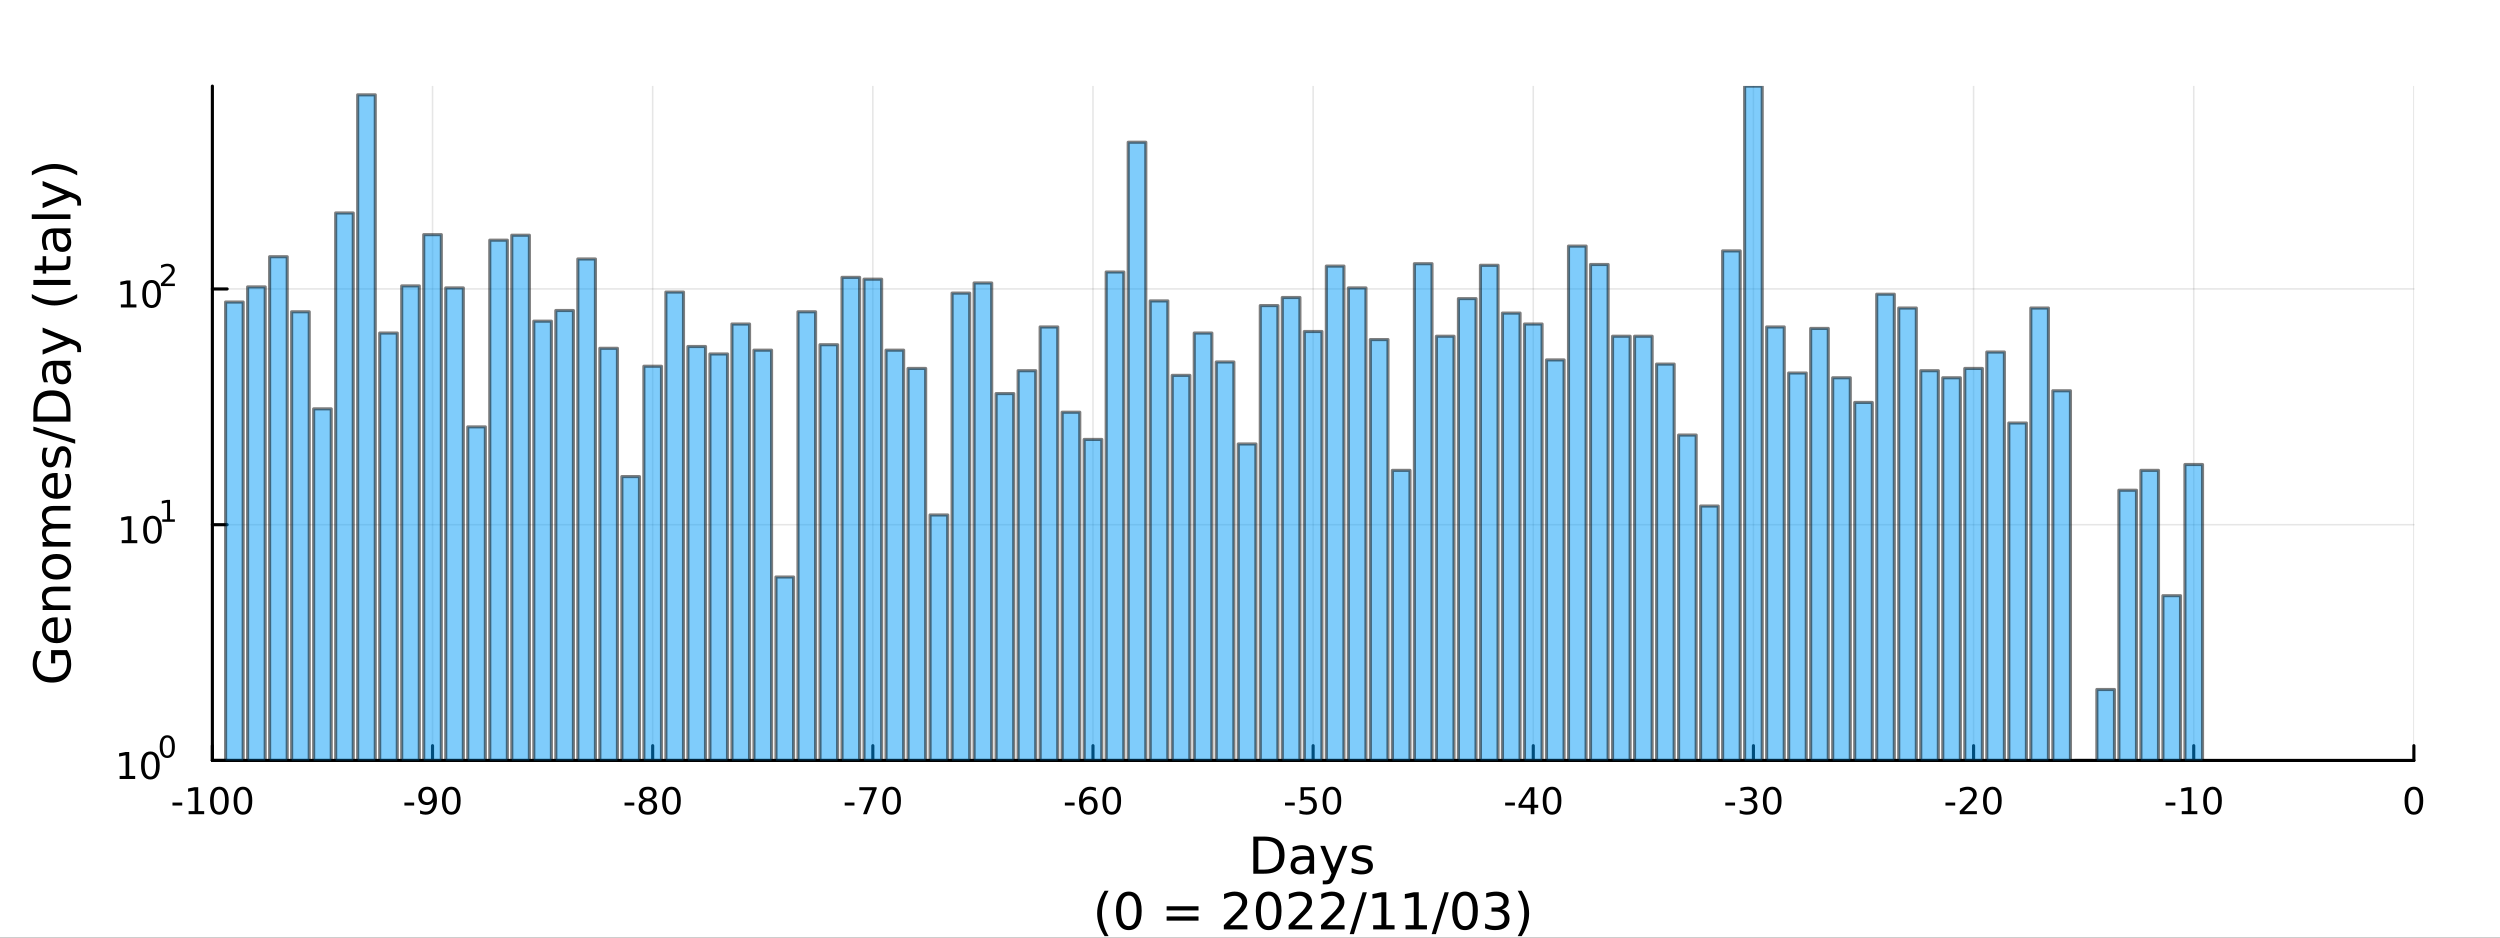 <?xml version="1.0" encoding="utf-8"?>
<svg xmlns="http://www.w3.org/2000/svg" xmlns:xlink="http://www.w3.org/1999/xlink" width="800" height="300" viewBox="0 0 3200 1200">
<rect x="0" y="0" width="3200" height="1200" fill="#333333" stroke="none"/>
<defs>
  <clipPath id="clip410">
    <rect x="0" y="0" width="3200" height="1200"/>
  </clipPath>
</defs>
<path clip-path="url(#clip410)" d="
M0 1200 L3200 1200 L3200 0 L0 0  Z
  " fill="#ffffff" fill-rule="evenodd" fill-opacity="1"/>
<defs>
  <clipPath id="clip411">
    <rect x="640" y="0" width="2241" height="1200"/>
  </clipPath>
</defs>
<path clip-path="url(#clip410)" d="
M271.839 973.368 L3089.76 973.368 L3089.76 110.236 L271.839 110.236  Z
  " fill="#ffffff" fill-rule="evenodd" fill-opacity="1"/>
<defs>
  <clipPath id="clip412">
    <rect x="271" y="110" width="2819" height="864"/>
  </clipPath>
</defs>
<polyline clip-path="url(#clip412)" style="stroke:#000000; stroke-linecap:round; stroke-linejoin:round; stroke-width:2; stroke-opacity:0.1; fill:none" points="
  271.839,973.368 271.839,110.236 
  "/>
<polyline clip-path="url(#clip412)" style="stroke:#000000; stroke-linecap:round; stroke-linejoin:round; stroke-width:2; stroke-opacity:0.1; fill:none" points="
  553.632,973.368 553.632,110.236 
  "/>
<polyline clip-path="url(#clip412)" style="stroke:#000000; stroke-linecap:round; stroke-linejoin:round; stroke-width:2; stroke-opacity:0.1; fill:none" points="
  835.424,973.368 835.424,110.236 
  "/>
<polyline clip-path="url(#clip412)" style="stroke:#000000; stroke-linecap:round; stroke-linejoin:round; stroke-width:2; stroke-opacity:0.1; fill:none" points="
  1117.22,973.368 1117.22,110.236 
  "/>
<polyline clip-path="url(#clip412)" style="stroke:#000000; stroke-linecap:round; stroke-linejoin:round; stroke-width:2; stroke-opacity:0.1; fill:none" points="
  1399.01,973.368 1399.01,110.236 
  "/>
<polyline clip-path="url(#clip412)" style="stroke:#000000; stroke-linecap:round; stroke-linejoin:round; stroke-width:2; stroke-opacity:0.1; fill:none" points="
  1680.8,973.368 1680.8,110.236 
  "/>
<polyline clip-path="url(#clip412)" style="stroke:#000000; stroke-linecap:round; stroke-linejoin:round; stroke-width:2; stroke-opacity:0.1; fill:none" points="
  1962.59,973.368 1962.59,110.236 
  "/>
<polyline clip-path="url(#clip412)" style="stroke:#000000; stroke-linecap:round; stroke-linejoin:round; stroke-width:2; stroke-opacity:0.1; fill:none" points="
  2244.39,973.368 2244.39,110.236 
  "/>
<polyline clip-path="url(#clip412)" style="stroke:#000000; stroke-linecap:round; stroke-linejoin:round; stroke-width:2; stroke-opacity:0.1; fill:none" points="
  2526.18,973.368 2526.18,110.236 
  "/>
<polyline clip-path="url(#clip412)" style="stroke:#000000; stroke-linecap:round; stroke-linejoin:round; stroke-width:2; stroke-opacity:0.1; fill:none" points="
  2807.97,973.368 2807.97,110.236 
  "/>
<polyline clip-path="url(#clip412)" style="stroke:#000000; stroke-linecap:round; stroke-linejoin:round; stroke-width:2; stroke-opacity:0.1; fill:none" points="
  3089.76,973.368 3089.76,110.236 
  "/>
<polyline clip-path="url(#clip410)" style="stroke:#000000; stroke-linecap:round; stroke-linejoin:round; stroke-width:4; stroke-opacity:1; fill:none" points="
  271.839,973.368 3089.76,973.368 
  "/>
<polyline clip-path="url(#clip410)" style="stroke:#000000; stroke-linecap:round; stroke-linejoin:round; stroke-width:4; stroke-opacity:1; fill:none" points="
  271.839,973.368 271.839,954.47 
  "/>
<polyline clip-path="url(#clip410)" style="stroke:#000000; stroke-linecap:round; stroke-linejoin:round; stroke-width:4; stroke-opacity:1; fill:none" points="
  553.632,973.368 553.632,954.47 
  "/>
<polyline clip-path="url(#clip410)" style="stroke:#000000; stroke-linecap:round; stroke-linejoin:round; stroke-width:4; stroke-opacity:1; fill:none" points="
  835.424,973.368 835.424,954.47 
  "/>
<polyline clip-path="url(#clip410)" style="stroke:#000000; stroke-linecap:round; stroke-linejoin:round; stroke-width:4; stroke-opacity:1; fill:none" points="
  1117.22,973.368 1117.22,954.47 
  "/>
<polyline clip-path="url(#clip410)" style="stroke:#000000; stroke-linecap:round; stroke-linejoin:round; stroke-width:4; stroke-opacity:1; fill:none" points="
  1399.01,973.368 1399.01,954.47 
  "/>
<polyline clip-path="url(#clip410)" style="stroke:#000000; stroke-linecap:round; stroke-linejoin:round; stroke-width:4; stroke-opacity:1; fill:none" points="
  1680.8,973.368 1680.8,954.47 
  "/>
<polyline clip-path="url(#clip410)" style="stroke:#000000; stroke-linecap:round; stroke-linejoin:round; stroke-width:4; stroke-opacity:1; fill:none" points="
  1962.59,973.368 1962.59,954.47 
  "/>
<polyline clip-path="url(#clip410)" style="stroke:#000000; stroke-linecap:round; stroke-linejoin:round; stroke-width:4; stroke-opacity:1; fill:none" points="
  2244.39,973.368 2244.39,954.47 
  "/>
<polyline clip-path="url(#clip410)" style="stroke:#000000; stroke-linecap:round; stroke-linejoin:round; stroke-width:4; stroke-opacity:1; fill:none" points="
  2526.18,973.368 2526.18,954.47 
  "/>
<polyline clip-path="url(#clip410)" style="stroke:#000000; stroke-linecap:round; stroke-linejoin:round; stroke-width:4; stroke-opacity:1; fill:none" points="
  2807.97,973.368 2807.97,954.47 
  "/>
<polyline clip-path="url(#clip410)" style="stroke:#000000; stroke-linecap:round; stroke-linejoin:round; stroke-width:4; stroke-opacity:1; fill:none" points="
  3089.76,973.368 3089.76,954.47 
  "/>
<path clip-path="url(#clip410)" d="M220.775 1027.28 L233.251 1027.28 L233.251 1031.08 L220.775 1031.08 L220.775 1027.28 Z" fill="#000000" fill-rule="evenodd" fill-opacity="1" /><path clip-path="url(#clip410)" d="M241.446 1038.23 L249.085 1038.23 L249.085 1011.87 L240.775 1013.53 L240.775 1009.27 L249.038 1007.61 L253.714 1007.61 L253.714 1038.23 L261.353 1038.23 L261.353 1042.17 L241.446 1042.17 L241.446 1038.23 Z" fill="#000000" fill-rule="evenodd" fill-opacity="1" /><path clip-path="url(#clip410)" d="M280.798 1010.69 Q277.186 1010.69 275.358 1014.25 Q273.552 1017.79 273.552 1024.92 Q273.552 1032.03 275.358 1035.59 Q277.186 1039.14 280.798 1039.14 Q284.432 1039.14 286.237 1035.59 Q288.066 1032.03 288.066 1024.92 Q288.066 1017.79 286.237 1014.25 Q284.432 1010.69 280.798 1010.69 M280.798 1006.98 Q286.608 1006.98 289.663 1011.59 Q292.742 1016.17 292.742 1024.92 Q292.742 1033.65 289.663 1038.26 Q286.608 1042.84 280.798 1042.84 Q274.987 1042.84 271.909 1038.26 Q268.853 1033.65 268.853 1024.92 Q268.853 1016.17 271.909 1011.59 Q274.987 1006.98 280.798 1006.98 Z" fill="#000000" fill-rule="evenodd" fill-opacity="1" /><path clip-path="url(#clip410)" d="M310.959 1010.69 Q307.348 1010.69 305.52 1014.25 Q303.714 1017.79 303.714 1024.92 Q303.714 1032.03 305.52 1035.59 Q307.348 1039.14 310.959 1039.14 Q314.594 1039.14 316.399 1035.59 Q318.228 1032.03 318.228 1024.92 Q318.228 1017.79 316.399 1014.25 Q314.594 1010.69 310.959 1010.69 M310.959 1006.98 Q316.77 1006.98 319.825 1011.59 Q322.904 1016.17 322.904 1024.92 Q322.904 1033.65 319.825 1038.26 Q316.77 1042.84 310.959 1042.84 Q305.149 1042.84 302.071 1038.26 Q299.015 1033.65 299.015 1024.92 Q299.015 1016.17 302.071 1011.59 Q305.149 1006.98 310.959 1006.98 Z" fill="#000000" fill-rule="evenodd" fill-opacity="1" /><path clip-path="url(#clip410)" d="M517.648 1027.28 L530.125 1027.28 L530.125 1031.08 L517.648 1031.08 L517.648 1027.28 Z" fill="#000000" fill-rule="evenodd" fill-opacity="1" /><path clip-path="url(#clip410)" d="M537.648 1041.45 L537.648 1037.19 Q539.407 1038.02 541.213 1038.46 Q543.018 1038.9 544.754 1038.9 Q549.384 1038.9 551.815 1035.8 Q554.268 1032.68 554.615 1026.33 Q553.273 1028.33 551.213 1029.39 Q549.153 1030.45 546.653 1030.45 Q541.467 1030.45 538.435 1027.33 Q535.426 1024.18 535.426 1018.74 Q535.426 1013.42 538.574 1010.2 Q541.722 1006.98 546.953 1006.98 Q552.949 1006.98 556.097 1011.59 Q559.268 1016.17 559.268 1024.92 Q559.268 1033.09 555.379 1037.98 Q551.514 1042.84 544.963 1042.84 Q543.203 1042.84 541.398 1042.49 Q539.592 1042.14 537.648 1041.45 M546.953 1026.8 Q550.102 1026.8 551.93 1024.64 Q553.782 1022.49 553.782 1018.74 Q553.782 1015.02 551.93 1012.86 Q550.102 1010.69 546.953 1010.69 Q543.805 1010.69 541.953 1012.86 Q540.125 1015.02 540.125 1018.74 Q540.125 1022.49 541.953 1024.64 Q543.805 1026.8 546.953 1026.8 Z" fill="#000000" fill-rule="evenodd" fill-opacity="1" /><path clip-path="url(#clip410)" d="M577.671 1010.69 Q574.06 1010.69 572.231 1014.25 Q570.426 1017.79 570.426 1024.92 Q570.426 1032.03 572.231 1035.59 Q574.06 1039.14 577.671 1039.14 Q581.305 1039.14 583.111 1035.59 Q584.939 1032.03 584.939 1024.92 Q584.939 1017.79 583.111 1014.25 Q581.305 1010.69 577.671 1010.69 M577.671 1006.98 Q583.481 1006.98 586.537 1011.59 Q589.615 1016.17 589.615 1024.92 Q589.615 1033.65 586.537 1038.26 Q583.481 1042.84 577.671 1042.84 Q571.861 1042.84 568.782 1038.26 Q565.727 1033.65 565.727 1024.92 Q565.727 1016.17 568.782 1011.59 Q571.861 1006.98 577.671 1006.98 Z" fill="#000000" fill-rule="evenodd" fill-opacity="1" /><path clip-path="url(#clip410)" d="M799.441 1027.28 L811.917 1027.28 L811.917 1031.08 L799.441 1031.08 L799.441 1027.28 Z" fill="#000000" fill-rule="evenodd" fill-opacity="1" /><path clip-path="url(#clip410)" d="M829.301 1025.76 Q825.968 1025.76 824.047 1027.54 Q822.149 1029.32 822.149 1032.45 Q822.149 1035.57 824.047 1037.35 Q825.968 1039.14 829.301 1039.14 Q832.635 1039.14 834.556 1037.35 Q836.477 1035.55 836.477 1032.45 Q836.477 1029.32 834.556 1027.54 Q832.658 1025.76 829.301 1025.76 M824.626 1023.77 Q821.616 1023.02 819.927 1020.96 Q818.26 1018.9 818.26 1015.94 Q818.26 1011.8 821.2 1009.39 Q824.163 1006.98 829.301 1006.98 Q834.463 1006.98 837.403 1009.39 Q840.343 1011.8 840.343 1015.94 Q840.343 1018.9 838.653 1020.96 Q836.987 1023.02 834.001 1023.77 Q837.38 1024.55 839.255 1026.84 Q841.153 1029.14 841.153 1032.45 Q841.153 1037.47 838.075 1040.15 Q835.019 1042.84 829.301 1042.84 Q823.584 1042.84 820.505 1040.15 Q817.45 1037.47 817.45 1032.45 Q817.45 1029.14 819.348 1026.84 Q821.246 1024.55 824.626 1023.77 M822.913 1016.38 Q822.913 1019.07 824.579 1020.57 Q826.269 1022.08 829.301 1022.08 Q832.311 1022.08 834.001 1020.57 Q835.713 1019.07 835.713 1016.38 Q835.713 1013.7 834.001 1012.19 Q832.311 1010.69 829.301 1010.69 Q826.269 1010.69 824.579 1012.19 Q822.913 1013.7 822.913 1016.38 Z" fill="#000000" fill-rule="evenodd" fill-opacity="1" /><path clip-path="url(#clip410)" d="M859.463 1010.69 Q855.852 1010.69 854.024 1014.25 Q852.218 1017.79 852.218 1024.92 Q852.218 1032.03 854.024 1035.59 Q855.852 1039.14 859.463 1039.14 Q863.098 1039.14 864.903 1035.59 Q866.732 1032.03 866.732 1024.92 Q866.732 1017.79 864.903 1014.25 Q863.098 1010.69 859.463 1010.69 M859.463 1006.98 Q865.274 1006.98 868.329 1011.59 Q871.408 1016.17 871.408 1024.92 Q871.408 1033.65 868.329 1038.26 Q865.274 1042.84 859.463 1042.84 Q853.653 1042.84 850.575 1038.26 Q847.519 1033.65 847.519 1024.92 Q847.519 1016.17 850.575 1011.59 Q853.653 1006.98 859.463 1006.98 Z" fill="#000000" fill-rule="evenodd" fill-opacity="1" /><path clip-path="url(#clip410)" d="M1081.23 1027.28 L1093.71 1027.28 L1093.71 1031.08 L1081.23 1031.08 L1081.23 1027.28 Z" fill="#000000" fill-rule="evenodd" fill-opacity="1" /><path clip-path="url(#clip410)" d="M1099.91 1007.61 L1122.14 1007.61 L1122.14 1009.6 L1109.59 1042.17 L1104.71 1042.17 L1116.51 1011.54 L1099.91 1011.54 L1099.91 1007.61 Z" fill="#000000" fill-rule="evenodd" fill-opacity="1" /><path clip-path="url(#clip410)" d="M1141.26 1010.69 Q1137.64 1010.69 1135.82 1014.25 Q1134.01 1017.79 1134.01 1024.92 Q1134.01 1032.03 1135.82 1035.59 Q1137.64 1039.14 1141.26 1039.14 Q1144.89 1039.14 1146.7 1035.59 Q1148.52 1032.03 1148.52 1024.92 Q1148.52 1017.79 1146.7 1014.25 Q1144.89 1010.69 1141.26 1010.69 M1141.26 1006.98 Q1147.07 1006.98 1150.12 1011.59 Q1153.2 1016.17 1153.2 1024.92 Q1153.2 1033.65 1150.12 1038.26 Q1147.07 1042.84 1141.26 1042.84 Q1135.45 1042.84 1132.37 1038.26 Q1129.31 1033.65 1129.31 1024.92 Q1129.31 1016.17 1132.37 1011.59 Q1135.45 1006.98 1141.26 1006.98 Z" fill="#000000" fill-rule="evenodd" fill-opacity="1" /><path clip-path="url(#clip410)" d="M1363.03 1027.28 L1375.5 1027.28 L1375.5 1031.08 L1363.03 1031.08 L1363.03 1027.28 Z" fill="#000000" fill-rule="evenodd" fill-opacity="1" /><path clip-path="url(#clip410)" d="M1393.47 1023.02 Q1390.32 1023.02 1388.47 1025.18 Q1386.64 1027.33 1386.64 1031.08 Q1386.64 1034.81 1388.47 1036.98 Q1390.32 1039.14 1393.47 1039.14 Q1396.61 1039.14 1398.44 1036.98 Q1400.29 1034.81 1400.29 1031.08 Q1400.29 1027.33 1398.44 1025.18 Q1396.61 1023.02 1393.47 1023.02 M1402.75 1008.37 L1402.75 1012.63 Q1400.99 1011.8 1399.18 1011.36 Q1397.4 1010.92 1395.64 1010.92 Q1391.01 1010.92 1388.56 1014.04 Q1386.13 1017.17 1385.78 1023.49 Q1387.15 1021.47 1389.21 1020.41 Q1391.27 1019.32 1393.74 1019.32 Q1398.95 1019.32 1401.96 1022.49 Q1404.99 1025.64 1404.99 1031.08 Q1404.99 1036.4 1401.84 1039.62 Q1398.7 1042.84 1393.47 1042.84 Q1387.47 1042.84 1384.3 1038.26 Q1381.13 1033.65 1381.13 1024.92 Q1381.13 1016.73 1385.02 1011.87 Q1388.9 1006.98 1395.46 1006.98 Q1397.22 1006.98 1399 1007.33 Q1400.8 1007.68 1402.75 1008.37 Z" fill="#000000" fill-rule="evenodd" fill-opacity="1" /><path clip-path="url(#clip410)" d="M1423.05 1010.69 Q1419.44 1010.69 1417.61 1014.25 Q1415.8 1017.79 1415.8 1024.92 Q1415.8 1032.03 1417.61 1035.59 Q1419.44 1039.14 1423.05 1039.14 Q1426.68 1039.14 1428.49 1035.59 Q1430.32 1032.03 1430.32 1024.92 Q1430.32 1017.79 1428.49 1014.25 Q1426.68 1010.69 1423.05 1010.69 M1423.05 1006.98 Q1428.86 1006.98 1431.91 1011.59 Q1434.99 1016.17 1434.99 1024.92 Q1434.99 1033.65 1431.91 1038.26 Q1428.86 1042.84 1423.05 1042.84 Q1417.24 1042.84 1414.16 1038.26 Q1411.1 1033.65 1411.1 1024.92 Q1411.1 1016.17 1414.16 1011.59 Q1417.24 1006.98 1423.05 1006.98 Z" fill="#000000" fill-rule="evenodd" fill-opacity="1" /><path clip-path="url(#clip410)" d="M1644.82 1027.28 L1657.29 1027.28 L1657.29 1031.08 L1644.82 1031.08 L1644.82 1027.28 Z" fill="#000000" fill-rule="evenodd" fill-opacity="1" /><path clip-path="url(#clip410)" d="M1664.73 1007.61 L1683.08 1007.61 L1683.08 1011.54 L1669.01 1011.54 L1669.01 1020.02 Q1670.03 1019.67 1671.04 1019.51 Q1672.06 1019.32 1673.08 1019.32 Q1678.87 1019.32 1682.25 1022.49 Q1685.63 1025.66 1685.63 1031.08 Q1685.63 1036.66 1682.16 1039.76 Q1678.68 1042.84 1672.36 1042.84 Q1670.19 1042.84 1667.92 1042.47 Q1665.67 1042.1 1663.27 1041.36 L1663.27 1036.66 Q1665.35 1037.79 1667.57 1038.35 Q1669.79 1038.9 1672.27 1038.9 Q1676.28 1038.9 1678.61 1036.8 Q1680.95 1034.69 1680.95 1031.08 Q1680.95 1027.47 1678.61 1025.36 Q1676.28 1023.26 1672.27 1023.26 Q1670.4 1023.26 1668.52 1023.67 Q1666.67 1024.09 1664.73 1024.97 L1664.73 1007.61 Z" fill="#000000" fill-rule="evenodd" fill-opacity="1" /><path clip-path="url(#clip410)" d="M1704.84 1010.69 Q1701.23 1010.69 1699.4 1014.25 Q1697.6 1017.79 1697.6 1024.92 Q1697.6 1032.03 1699.4 1035.59 Q1701.23 1039.14 1704.84 1039.14 Q1708.47 1039.14 1710.28 1035.59 Q1712.11 1032.03 1712.11 1024.92 Q1712.11 1017.79 1710.28 1014.25 Q1708.47 1010.69 1704.84 1010.69 M1704.84 1006.98 Q1710.65 1006.98 1713.71 1011.59 Q1716.79 1016.17 1716.79 1024.92 Q1716.79 1033.65 1713.71 1038.26 Q1710.65 1042.84 1704.84 1042.84 Q1699.03 1042.84 1695.95 1038.26 Q1692.9 1033.65 1692.9 1024.92 Q1692.9 1016.17 1695.95 1011.59 Q1699.03 1006.98 1704.84 1006.98 Z" fill="#000000" fill-rule="evenodd" fill-opacity="1" /><path clip-path="url(#clip410)" d="M1926.61 1027.28 L1939.09 1027.28 L1939.09 1031.08 L1926.61 1031.08 L1926.61 1027.28 Z" fill="#000000" fill-rule="evenodd" fill-opacity="1" /><path clip-path="url(#clip410)" d="M1959.32 1011.68 L1947.51 1030.13 L1959.32 1030.13 L1959.32 1011.68 M1958.09 1007.61 L1963.97 1007.61 L1963.97 1030.13 L1968.9 1030.13 L1968.9 1034.02 L1963.97 1034.02 L1963.97 1042.17 L1959.32 1042.17 L1959.32 1034.02 L1943.72 1034.02 L1943.72 1029.51 L1958.09 1007.61 Z" fill="#000000" fill-rule="evenodd" fill-opacity="1" /><path clip-path="url(#clip410)" d="M1986.63 1010.69 Q1983.02 1010.69 1981.19 1014.25 Q1979.39 1017.79 1979.39 1024.92 Q1979.39 1032.03 1981.19 1035.59 Q1983.02 1039.14 1986.63 1039.14 Q1990.27 1039.14 1992.07 1035.59 Q1993.9 1032.03 1993.9 1024.92 Q1993.9 1017.79 1992.07 1014.25 Q1990.27 1010.69 1986.63 1010.69 M1986.63 1006.98 Q1992.44 1006.98 1995.5 1011.59 Q1998.58 1016.17 1998.58 1024.92 Q1998.58 1033.65 1995.5 1038.26 Q1992.44 1042.84 1986.63 1042.84 Q1980.82 1042.84 1977.74 1038.26 Q1974.69 1033.65 1974.69 1024.92 Q1974.69 1016.17 1977.74 1011.59 Q1980.82 1006.98 1986.63 1006.98 Z" fill="#000000" fill-rule="evenodd" fill-opacity="1" /><path clip-path="url(#clip410)" d="M2208.4 1027.28 L2220.88 1027.28 L2220.88 1031.08 L2208.4 1031.08 L2208.4 1027.28 Z" fill="#000000" fill-rule="evenodd" fill-opacity="1" /><path clip-path="url(#clip410)" d="M2242.43 1023.53 Q2245.79 1024.25 2247.66 1026.52 Q2249.56 1028.79 2249.56 1032.12 Q2249.56 1037.24 2246.04 1040.04 Q2242.52 1042.84 2236.04 1042.84 Q2233.87 1042.84 2231.55 1042.4 Q2229.26 1041.98 2226.81 1041.13 L2226.81 1036.61 Q2228.75 1037.75 2231.06 1038.33 Q2233.38 1038.9 2235.9 1038.9 Q2240.3 1038.9 2242.59 1037.17 Q2244.91 1035.43 2244.91 1032.12 Q2244.91 1029.07 2242.75 1027.35 Q2240.62 1025.62 2236.81 1025.62 L2232.78 1025.62 L2232.78 1021.77 L2236.99 1021.77 Q2240.44 1021.77 2242.27 1020.41 Q2244.1 1019.02 2244.1 1016.43 Q2244.1 1013.77 2242.2 1012.35 Q2240.32 1010.92 2236.81 1010.92 Q2234.88 1010.92 2232.69 1011.33 Q2230.49 1011.75 2227.85 1012.63 L2227.85 1008.46 Q2230.51 1007.72 2232.82 1007.35 Q2235.16 1006.98 2237.22 1006.98 Q2242.55 1006.98 2245.65 1009.41 Q2248.75 1011.82 2248.75 1015.94 Q2248.75 1018.81 2247.11 1020.8 Q2245.46 1022.77 2242.43 1023.53 Z" fill="#000000" fill-rule="evenodd" fill-opacity="1" /><path clip-path="url(#clip410)" d="M2268.43 1010.69 Q2264.81 1010.69 2262.99 1014.25 Q2261.18 1017.79 2261.18 1024.92 Q2261.18 1032.03 2262.99 1035.59 Q2264.81 1039.14 2268.43 1039.14 Q2272.06 1039.14 2273.87 1035.59 Q2275.69 1032.03 2275.69 1024.92 Q2275.69 1017.79 2273.87 1014.25 Q2272.06 1010.69 2268.43 1010.69 M2268.43 1006.98 Q2274.24 1006.98 2277.29 1011.59 Q2280.37 1016.17 2280.37 1024.92 Q2280.37 1033.65 2277.29 1038.26 Q2274.24 1042.84 2268.43 1042.84 Q2262.62 1042.84 2259.54 1038.26 Q2256.48 1033.65 2256.48 1024.92 Q2256.48 1016.17 2259.54 1011.59 Q2262.62 1006.98 2268.43 1006.98 Z" fill="#000000" fill-rule="evenodd" fill-opacity="1" /><path clip-path="url(#clip410)" d="M2490.2 1027.28 L2502.67 1027.28 L2502.67 1031.08 L2490.2 1031.08 L2490.2 1027.28 Z" fill="#000000" fill-rule="evenodd" fill-opacity="1" /><path clip-path="url(#clip410)" d="M2514.08 1038.23 L2530.4 1038.23 L2530.4 1042.17 L2508.46 1042.17 L2508.46 1038.23 Q2511.12 1035.48 2515.7 1030.85 Q2520.31 1026.2 2521.49 1024.85 Q2523.74 1022.33 2524.62 1020.59 Q2525.52 1018.83 2525.52 1017.14 Q2525.52 1014.39 2523.57 1012.65 Q2521.65 1010.92 2518.55 1010.92 Q2516.35 1010.92 2513.9 1011.68 Q2511.47 1012.45 2508.69 1014 L2508.69 1009.27 Q2511.51 1008.14 2513.97 1007.56 Q2516.42 1006.98 2518.46 1006.98 Q2523.83 1006.98 2527.02 1009.67 Q2530.22 1012.35 2530.22 1016.84 Q2530.22 1018.97 2529.41 1020.89 Q2528.62 1022.79 2526.51 1025.39 Q2525.94 1026.06 2522.83 1029.27 Q2519.73 1032.47 2514.08 1038.23 Z" fill="#000000" fill-rule="evenodd" fill-opacity="1" /><path clip-path="url(#clip410)" d="M2550.22 1010.69 Q2546.61 1010.69 2544.78 1014.25 Q2542.97 1017.79 2542.97 1024.92 Q2542.97 1032.03 2544.78 1035.59 Q2546.61 1039.14 2550.22 1039.14 Q2553.85 1039.14 2555.66 1035.59 Q2557.49 1032.03 2557.49 1024.92 Q2557.49 1017.79 2555.66 1014.25 Q2553.85 1010.69 2550.22 1010.69 M2550.22 1006.98 Q2556.03 1006.98 2559.08 1011.59 Q2562.16 1016.17 2562.16 1024.92 Q2562.16 1033.65 2559.08 1038.26 Q2556.03 1042.84 2550.22 1042.84 Q2544.41 1042.84 2541.33 1038.26 Q2538.27 1033.65 2538.27 1024.92 Q2538.27 1016.17 2541.33 1011.59 Q2544.41 1006.98 2550.22 1006.98 Z" fill="#000000" fill-rule="evenodd" fill-opacity="1" /><path clip-path="url(#clip410)" d="M2771.99 1027.28 L2784.46 1027.28 L2784.46 1031.08 L2771.99 1031.08 L2771.99 1027.28 Z" fill="#000000" fill-rule="evenodd" fill-opacity="1" /><path clip-path="url(#clip410)" d="M2792.66 1038.23 L2800.3 1038.23 L2800.3 1011.87 L2791.99 1013.53 L2791.99 1009.27 L2800.25 1007.61 L2804.93 1007.61 L2804.93 1038.23 L2812.57 1038.23 L2812.57 1042.17 L2792.66 1042.17 L2792.66 1038.23 Z" fill="#000000" fill-rule="evenodd" fill-opacity="1" /><path clip-path="url(#clip410)" d="M2832.01 1010.69 Q2828.4 1010.69 2826.57 1014.25 Q2824.77 1017.79 2824.77 1024.92 Q2824.77 1032.03 2826.57 1035.59 Q2828.4 1039.14 2832.01 1039.14 Q2835.64 1039.14 2837.45 1035.59 Q2839.28 1032.03 2839.28 1024.92 Q2839.28 1017.79 2837.45 1014.25 Q2835.64 1010.69 2832.01 1010.69 M2832.01 1006.98 Q2837.82 1006.98 2840.88 1011.59 Q2843.95 1016.17 2843.95 1024.92 Q2843.95 1033.65 2840.88 1038.26 Q2837.82 1042.84 2832.01 1042.84 Q2826.2 1042.84 2823.12 1038.26 Q2820.07 1033.65 2820.07 1024.92 Q2820.07 1016.17 2823.12 1011.59 Q2826.2 1006.98 2832.01 1006.98 Z" fill="#000000" fill-rule="evenodd" fill-opacity="1" /><path clip-path="url(#clip410)" d="M3089.76 1010.69 Q3086.15 1010.69 3084.32 1014.25 Q3082.52 1017.79 3082.52 1024.92 Q3082.52 1032.03 3084.32 1035.59 Q3086.15 1039.14 3089.76 1039.14 Q3093.4 1039.14 3095.2 1035.59 Q3097.03 1032.03 3097.03 1024.92 Q3097.03 1017.79 3095.2 1014.25 Q3093.4 1010.69 3089.76 1010.69 M3089.76 1006.98 Q3095.57 1006.98 3098.63 1011.59 Q3101.71 1016.17 3101.71 1024.92 Q3101.71 1033.65 3098.63 1038.26 Q3095.57 1042.84 3089.76 1042.84 Q3083.95 1042.84 3080.87 1038.26 Q3077.82 1033.65 3077.82 1024.92 Q3077.82 1016.17 3080.87 1011.59 Q3083.95 1006.98 3089.76 1006.98 Z" fill="#000000" fill-rule="evenodd" fill-opacity="1" /><path clip-path="url(#clip410)" d="M1610.68 1076.12 L1610.68 1113.07 L1618.45 1113.07 Q1628.28 1113.07 1632.84 1108.61 Q1637.42 1104.16 1637.42 1094.54 Q1637.42 1085 1632.84 1080.57 Q1628.28 1076.12 1618.45 1076.12 L1610.68 1076.12 M1604.25 1070.83 L1617.46 1070.83 Q1631.28 1070.83 1637.74 1076.59 Q1644.2 1082.32 1644.2 1094.54 Q1644.2 1106.83 1637.71 1112.59 Q1631.21 1118.35 1617.46 1118.35 L1604.25 1118.35 L1604.25 1070.83 Z" fill="#000000" fill-rule="evenodd" fill-opacity="1" /><path clip-path="url(#clip410)" d="M1670.39 1100.43 Q1663.3 1100.43 1660.56 1102.06 Q1657.82 1103.68 1657.82 1107.59 Q1657.82 1110.71 1659.86 1112.56 Q1661.93 1114.37 1665.46 1114.37 Q1670.33 1114.37 1673.26 1110.94 Q1676.22 1107.47 1676.22 1101.74 L1676.22 1100.43 L1670.39 1100.43 M1682.07 1098.01 L1682.07 1118.35 L1676.22 1118.35 L1676.22 1112.94 Q1674.21 1116.19 1671.22 1117.75 Q1668.23 1119.27 1663.9 1119.27 Q1658.43 1119.27 1655.18 1116.22 Q1651.96 1113.13 1651.96 1107.98 Q1651.96 1101.96 1655.98 1098.9 Q1660.02 1095.85 1668.01 1095.85 L1676.22 1095.85 L1676.22 1095.28 Q1676.22 1091.23 1673.54 1089.04 Q1670.9 1086.81 1666.1 1086.81 Q1663.04 1086.81 1660.14 1087.54 Q1657.25 1088.27 1654.57 1089.74 L1654.57 1084.33 Q1657.79 1083.09 1660.81 1082.48 Q1663.84 1081.84 1666.7 1081.84 Q1674.44 1081.84 1678.26 1085.85 Q1682.07 1089.87 1682.07 1098.01 Z" fill="#000000" fill-rule="evenodd" fill-opacity="1" /><path clip-path="url(#clip410)" d="M1708.97 1121.66 Q1706.49 1128.03 1704.13 1129.97 Q1701.78 1131.91 1697.83 1131.91 L1693.15 1131.91 L1693.15 1127.01 L1696.59 1127.01 Q1699.01 1127.01 1700.34 1125.86 Q1701.68 1124.72 1703.3 1120.45 L1704.35 1117.78 L1689.94 1082.7 L1696.14 1082.7 L1707.28 1110.59 L1718.42 1082.7 L1724.63 1082.7 L1708.97 1121.66 Z" fill="#000000" fill-rule="evenodd" fill-opacity="1" /><path clip-path="url(#clip410)" d="M1755.44 1083.75 L1755.44 1089.29 Q1752.96 1088.02 1750.28 1087.38 Q1747.61 1086.75 1744.75 1086.75 Q1740.38 1086.75 1738.19 1088.08 Q1736.02 1089.42 1736.02 1092.09 Q1736.02 1094.13 1737.58 1095.31 Q1739.14 1096.45 1743.85 1097.5 L1745.86 1097.95 Q1752.1 1099.29 1754.71 1101.74 Q1757.35 1104.16 1757.35 1108.52 Q1757.35 1113.48 1753.4 1116.38 Q1749.49 1119.27 1742.61 1119.27 Q1739.75 1119.27 1736.63 1118.7 Q1733.54 1118.16 1730.1 1117.05 L1730.1 1111 Q1733.35 1112.69 1736.5 1113.55 Q1739.65 1114.37 1742.74 1114.37 Q1746.88 1114.37 1749.11 1112.97 Q1751.33 1111.54 1751.33 1108.96 Q1751.33 1106.58 1749.71 1105.3 Q1748.12 1104.03 1742.68 1102.85 L1740.64 1102.37 Q1735.2 1101.23 1732.78 1098.87 Q1730.36 1096.49 1730.36 1092.35 Q1730.36 1087.32 1733.92 1084.58 Q1737.49 1081.84 1744.04 1081.84 Q1747.29 1081.84 1750.16 1082.32 Q1753.02 1082.8 1755.44 1083.75 Z" fill="#000000" fill-rule="evenodd" fill-opacity="1" /><path clip-path="url(#clip410)" d="M1418.96 1140.17 Q1414.7 1147.49 1412.63 1154.65 Q1410.56 1161.81 1410.56 1169.17 Q1410.56 1176.52 1412.63 1183.74 Q1414.73 1190.94 1418.96 1198.23 L1413.87 1198.23 Q1409.1 1190.75 1406.71 1183.52 Q1404.35 1176.3 1404.35 1169.17 Q1404.35 1162.07 1406.71 1154.87 Q1409.07 1147.68 1413.87 1140.17 L1418.96 1140.17 Z" fill="#000000" fill-rule="evenodd" fill-opacity="1" /><path clip-path="url(#clip410)" d="M1444.9 1146.34 Q1439.94 1146.34 1437.42 1151.25 Q1434.94 1156.12 1434.94 1165.92 Q1434.94 1175.69 1437.42 1180.59 Q1439.94 1185.46 1444.9 1185.46 Q1449.9 1185.46 1452.38 1180.59 Q1454.9 1175.69 1454.9 1165.92 Q1454.9 1156.12 1452.38 1151.25 Q1449.9 1146.34 1444.9 1146.34 M1444.9 1141.25 Q1452.89 1141.25 1457.09 1147.59 Q1461.33 1153.89 1461.33 1165.92 Q1461.33 1177.92 1457.09 1184.25 Q1452.89 1190.55 1444.9 1190.55 Q1436.92 1190.55 1432.68 1184.25 Q1428.48 1177.92 1428.48 1165.92 Q1428.48 1153.89 1432.68 1147.59 Q1436.92 1141.25 1444.9 1141.25 Z" fill="#000000" fill-rule="evenodd" fill-opacity="1" /><path clip-path="url(#clip410)" d="M1493.28 1160.03 L1534.09 1160.03 L1534.09 1165.38 L1493.28 1165.38 L1493.28 1160.03 M1493.28 1173.02 L1534.09 1173.02 L1534.09 1178.43 L1493.28 1178.43 L1493.28 1173.02 Z" fill="#000000" fill-rule="evenodd" fill-opacity="1" /><path clip-path="url(#clip410)" d="M1574.22 1184.22 L1596.66 1184.22 L1596.66 1189.63 L1566.49 1189.63 L1566.49 1184.22 Q1570.15 1180.43 1576.45 1174.07 Q1582.79 1167.67 1584.41 1165.82 Q1587.5 1162.35 1588.71 1159.97 Q1589.95 1157.55 1589.95 1155.23 Q1589.95 1151.44 1587.27 1149.05 Q1584.63 1146.66 1580.37 1146.66 Q1577.34 1146.66 1573.97 1147.71 Q1570.63 1148.76 1566.81 1150.9 L1566.81 1144.4 Q1570.69 1142.84 1574.06 1142.05 Q1577.44 1141.25 1580.24 1141.25 Q1587.62 1141.25 1592.02 1144.94 Q1596.41 1148.64 1596.41 1154.81 Q1596.41 1157.74 1595.29 1160.38 Q1594.21 1162.99 1591.32 1166.56 Q1590.52 1167.48 1586.25 1171.9 Q1581.99 1176.3 1574.22 1184.22 Z" fill="#000000" fill-rule="evenodd" fill-opacity="1" /><path clip-path="url(#clip410)" d="M1623.91 1146.34 Q1618.94 1146.34 1616.43 1151.25 Q1613.95 1156.12 1613.95 1165.92 Q1613.95 1175.69 1616.43 1180.59 Q1618.94 1185.46 1623.91 1185.46 Q1628.91 1185.46 1631.39 1180.59 Q1633.9 1175.69 1633.9 1165.92 Q1633.9 1156.12 1631.39 1151.25 Q1628.91 1146.34 1623.91 1146.34 M1623.91 1141.25 Q1631.9 1141.25 1636.1 1147.59 Q1640.33 1153.89 1640.33 1165.92 Q1640.33 1177.92 1636.1 1184.25 Q1631.9 1190.55 1623.91 1190.55 Q1615.92 1190.55 1611.69 1184.25 Q1607.48 1177.92 1607.48 1165.92 Q1607.48 1153.89 1611.69 1147.59 Q1615.92 1141.25 1623.91 1141.25 Z" fill="#000000" fill-rule="evenodd" fill-opacity="1" /><path clip-path="url(#clip410)" d="M1657.17 1184.22 L1679.61 1184.22 L1679.61 1189.63 L1649.43 1189.63 L1649.43 1184.22 Q1653.09 1180.43 1659.4 1174.07 Q1665.73 1167.67 1667.35 1165.82 Q1670.44 1162.35 1671.65 1159.97 Q1672.89 1157.55 1672.89 1155.23 Q1672.89 1151.44 1670.22 1149.05 Q1667.58 1146.66 1663.31 1146.66 Q1660.29 1146.66 1656.91 1147.71 Q1653.57 1148.76 1649.75 1150.9 L1649.75 1144.4 Q1653.64 1142.84 1657.01 1142.05 Q1660.38 1141.25 1663.18 1141.25 Q1670.57 1141.25 1674.96 1144.94 Q1679.35 1148.64 1679.35 1154.81 Q1679.35 1157.74 1678.24 1160.38 Q1677.16 1162.99 1674.26 1166.56 Q1673.47 1167.48 1669.2 1171.9 Q1664.93 1176.3 1657.17 1184.22 Z" fill="#000000" fill-rule="evenodd" fill-opacity="1" /><path clip-path="url(#clip410)" d="M1698.64 1184.22 L1721.08 1184.22 L1721.08 1189.63 L1690.91 1189.63 L1690.91 1184.22 Q1694.57 1180.43 1700.87 1174.07 Q1707.2 1167.67 1708.83 1165.82 Q1711.91 1162.35 1713.12 1159.97 Q1714.36 1157.55 1714.36 1155.23 Q1714.36 1151.44 1711.69 1149.05 Q1709.05 1146.66 1704.78 1146.66 Q1701.76 1146.66 1698.39 1147.71 Q1695.04 1148.76 1691.23 1150.9 L1691.23 1144.4 Q1695.11 1142.84 1698.48 1142.05 Q1701.86 1141.25 1704.66 1141.25 Q1712.04 1141.25 1716.43 1144.94 Q1720.83 1148.64 1720.83 1154.81 Q1720.83 1157.74 1719.71 1160.38 Q1718.63 1162.99 1715.73 1166.56 Q1714.94 1167.48 1710.67 1171.9 Q1706.41 1176.3 1698.64 1184.22 Z" fill="#000000" fill-rule="evenodd" fill-opacity="1" /><path clip-path="url(#clip410)" d="M1744.16 1142.11 L1749.57 1142.11 L1733.02 1195.68 L1727.61 1195.68 L1744.16 1142.11 Z" fill="#000000" fill-rule="evenodd" fill-opacity="1" /><path clip-path="url(#clip410)" d="M1757.65 1184.22 L1768.15 1184.22 L1768.15 1147.97 L1756.73 1150.26 L1756.73 1144.4 L1768.09 1142.11 L1774.52 1142.11 L1774.52 1184.22 L1785.02 1184.22 L1785.02 1189.63 L1757.65 1189.63 L1757.65 1184.22 Z" fill="#000000" fill-rule="evenodd" fill-opacity="1" /><path clip-path="url(#clip410)" d="M1799.12 1184.22 L1809.63 1184.22 L1809.63 1147.97 L1798.2 1150.26 L1798.2 1144.4 L1809.56 1142.11 L1815.99 1142.11 L1815.99 1184.22 L1826.5 1184.22 L1826.5 1189.63 L1799.12 1189.63 L1799.12 1184.22 Z" fill="#000000" fill-rule="evenodd" fill-opacity="1" /><path clip-path="url(#clip410)" d="M1849.06 1142.11 L1854.47 1142.11 L1837.92 1195.68 L1832.51 1195.68 L1849.06 1142.11 Z" fill="#000000" fill-rule="evenodd" fill-opacity="1" /><path clip-path="url(#clip410)" d="M1875.19 1146.34 Q1870.23 1146.34 1867.71 1151.25 Q1865.23 1156.12 1865.23 1165.92 Q1865.23 1175.69 1867.71 1180.59 Q1870.23 1185.46 1875.19 1185.46 Q1880.19 1185.46 1882.67 1180.59 Q1885.19 1175.69 1885.19 1165.92 Q1885.19 1156.12 1882.67 1151.25 Q1880.19 1146.34 1875.19 1146.34 M1875.19 1141.25 Q1883.18 1141.25 1887.38 1147.59 Q1891.62 1153.89 1891.62 1165.92 Q1891.62 1177.92 1887.38 1184.25 Q1883.18 1190.55 1875.19 1190.55 Q1867.21 1190.55 1862.97 1184.25 Q1858.77 1177.92 1858.77 1165.92 Q1858.77 1153.89 1862.97 1147.59 Q1867.21 1141.25 1875.19 1141.25 Z" fill="#000000" fill-rule="evenodd" fill-opacity="1" /><path clip-path="url(#clip410)" d="M1922.4 1164.01 Q1927.01 1165 1929.59 1168.12 Q1932.2 1171.23 1932.2 1175.82 Q1932.2 1182.85 1927.36 1186.7 Q1922.52 1190.55 1913.61 1190.55 Q1910.62 1190.55 1907.44 1189.95 Q1904.29 1189.38 1900.91 1188.2 L1900.91 1181.99 Q1903.59 1183.55 1906.77 1184.35 Q1909.95 1185.14 1913.42 1185.14 Q1919.47 1185.14 1922.62 1182.76 Q1925.8 1180.37 1925.8 1175.82 Q1925.8 1171.62 1922.84 1169.26 Q1919.91 1166.87 1914.66 1166.87 L1909.12 1166.87 L1909.12 1161.59 L1914.92 1161.59 Q1919.66 1161.59 1922.17 1159.71 Q1924.69 1157.8 1924.69 1154.24 Q1924.69 1150.58 1922.08 1148.64 Q1919.5 1146.66 1914.66 1146.66 Q1912.02 1146.66 1909 1147.24 Q1905.97 1147.81 1902.34 1149.02 L1902.34 1143.29 Q1906 1142.27 1909.19 1141.76 Q1912.4 1141.25 1915.23 1141.25 Q1922.56 1141.25 1926.82 1144.59 Q1931.09 1147.9 1931.09 1153.57 Q1931.09 1157.52 1928.83 1160.25 Q1926.57 1162.96 1922.4 1164.01 Z" fill="#000000" fill-rule="evenodd" fill-opacity="1" /><path clip-path="url(#clip410)" d="M1942.64 1140.17 L1947.73 1140.17 Q1952.51 1147.68 1954.86 1154.87 Q1957.25 1162.07 1957.25 1169.17 Q1957.25 1176.3 1954.86 1183.52 Q1952.51 1190.75 1947.73 1198.23 L1942.64 1198.23 Q1946.87 1190.94 1948.94 1183.74 Q1951.04 1176.52 1951.04 1169.17 Q1951.04 1161.81 1948.94 1154.65 Q1946.87 1147.49 1942.64 1140.17 Z" fill="#000000" fill-rule="evenodd" fill-opacity="1" /><polyline clip-path="url(#clip412)" style="stroke:#000000; stroke-linecap:round; stroke-linejoin:round; stroke-width:2; stroke-opacity:0.1; fill:none" points="
  271.839,973.368 3089.76,973.368 
  "/>
<polyline clip-path="url(#clip412)" style="stroke:#000000; stroke-linecap:round; stroke-linejoin:round; stroke-width:2; stroke-opacity:0.1; fill:none" points="
  271.839,671.609 3089.76,671.609 
  "/>
<polyline clip-path="url(#clip412)" style="stroke:#000000; stroke-linecap:round; stroke-linejoin:round; stroke-width:2; stroke-opacity:0.1; fill:none" points="
  271.839,369.851 3089.76,369.851 
  "/>
<polyline clip-path="url(#clip410)" style="stroke:#000000; stroke-linecap:round; stroke-linejoin:round; stroke-width:4; stroke-opacity:1; fill:none" points="
  271.839,973.368 271.839,110.236 
  "/>
<polyline clip-path="url(#clip410)" style="stroke:#000000; stroke-linecap:round; stroke-linejoin:round; stroke-width:4; stroke-opacity:1; fill:none" points="
  271.839,973.368 290.737,973.368 
  "/>
<polyline clip-path="url(#clip410)" style="stroke:#000000; stroke-linecap:round; stroke-linejoin:round; stroke-width:4; stroke-opacity:1; fill:none" points="
  271.839,671.609 290.737,671.609 
  "/>
<polyline clip-path="url(#clip410)" style="stroke:#000000; stroke-linecap:round; stroke-linejoin:round; stroke-width:4; stroke-opacity:1; fill:none" points="
  271.839,369.851 290.737,369.851 
  "/>
<path clip-path="url(#clip410)" d="M153.134 993.16 L160.772 993.16 L160.772 966.795 L152.462 968.461 L152.462 964.202 L160.726 962.535 L165.402 962.535 L165.402 993.16 L173.041 993.16 L173.041 997.095 L153.134 997.095 L153.134 993.16 Z" fill="#000000" fill-rule="evenodd" fill-opacity="1" /><path clip-path="url(#clip410)" d="M192.485 965.614 Q188.874 965.614 187.045 969.179 Q185.24 972.72 185.24 979.85 Q185.24 986.956 187.045 990.521 Q188.874 994.063 192.485 994.063 Q196.119 994.063 197.925 990.521 Q199.754 986.956 199.754 979.85 Q199.754 972.72 197.925 969.179 Q196.119 965.614 192.485 965.614 M192.485 961.91 Q198.295 961.91 201.351 966.517 Q204.43 971.1 204.43 979.85 Q204.43 988.577 201.351 993.183 Q198.295 997.767 192.485 997.767 Q186.675 997.767 183.596 993.183 Q180.541 988.577 180.541 979.85 Q180.541 971.1 183.596 966.517 Q186.675 961.91 192.485 961.91 Z" fill="#000000" fill-rule="evenodd" fill-opacity="1" /><path clip-path="url(#clip410)" d="M214.134 944.106 Q211.2 944.106 209.715 947.003 Q208.248 949.88 208.248 955.673 Q208.248 961.447 209.715 964.344 Q211.2 967.221 214.134 967.221 Q217.087 967.221 218.554 964.344 Q220.04 961.447 220.04 955.673 Q220.04 949.88 218.554 947.003 Q217.087 944.106 214.134 944.106 M214.134 941.097 Q218.855 941.097 221.338 944.84 Q223.839 948.564 223.839 955.673 Q223.839 962.764 221.338 966.506 Q218.855 970.23 214.134 970.23 Q209.414 970.23 206.912 966.506 Q204.43 962.764 204.43 955.673 Q204.43 948.564 206.912 944.84 Q209.414 941.097 214.134 941.097 Z" fill="#000000" fill-rule="evenodd" fill-opacity="1" /><path clip-path="url(#clip410)" d="M155.823 691.402 L163.462 691.402 L163.462 665.036 L155.152 666.703 L155.152 662.443 L163.416 660.777 L168.092 660.777 L168.092 691.402 L175.73 691.402 L175.73 695.337 L155.823 695.337 L155.823 691.402 Z" fill="#000000" fill-rule="evenodd" fill-opacity="1" /><path clip-path="url(#clip410)" d="M195.175 663.855 Q191.564 663.855 189.735 667.42 Q187.929 670.962 187.929 678.091 Q187.929 685.198 189.735 688.763 Q191.564 692.304 195.175 692.304 Q198.809 692.304 200.615 688.763 Q202.443 685.198 202.443 678.091 Q202.443 670.962 200.615 667.42 Q198.809 663.855 195.175 663.855 M195.175 660.152 Q200.985 660.152 204.04 664.758 Q207.119 669.342 207.119 678.091 Q207.119 686.818 204.04 691.425 Q200.985 696.008 195.175 696.008 Q189.365 696.008 186.286 691.425 Q183.23 686.818 183.23 678.091 Q183.23 669.342 186.286 664.758 Q189.365 660.152 195.175 660.152 Z" fill="#000000" fill-rule="evenodd" fill-opacity="1" /><path clip-path="url(#clip410)" d="M207.665 664.729 L213.871 664.729 L213.871 643.307 L207.119 644.661 L207.119 641.201 L213.833 639.846 L217.633 639.846 L217.633 664.729 L223.839 664.729 L223.839 667.926 L207.665 667.926 L207.665 664.729 Z" fill="#000000" fill-rule="evenodd" fill-opacity="1" /><path clip-path="url(#clip410)" d="M154.713 389.643 L162.352 389.643 L162.352 363.277 L154.042 364.944 L154.042 360.685 L162.306 359.018 L166.982 359.018 L166.982 389.643 L174.621 389.643 L174.621 393.578 L154.713 393.578 L154.713 389.643 Z" fill="#000000" fill-rule="evenodd" fill-opacity="1" /><path clip-path="url(#clip410)" d="M194.065 362.097 Q190.454 362.097 188.625 365.662 Q186.82 369.203 186.82 376.333 Q186.82 383.439 188.625 387.004 Q190.454 390.546 194.065 390.546 Q197.699 390.546 199.505 387.004 Q201.334 383.439 201.334 376.333 Q201.334 369.203 199.505 365.662 Q197.699 362.097 194.065 362.097 M194.065 358.393 Q199.875 358.393 202.931 363 Q206.009 367.583 206.009 376.333 Q206.009 385.06 202.931 389.666 Q199.875 394.249 194.065 394.249 Q188.255 394.249 185.176 389.666 Q182.121 385.06 182.121 376.333 Q182.121 367.583 185.176 363 Q188.255 358.393 194.065 358.393 Z" fill="#000000" fill-rule="evenodd" fill-opacity="1" /><path clip-path="url(#clip410)" d="M210.58 362.97 L223.839 362.97 L223.839 366.168 L206.009 366.168 L206.009 362.97 Q208.172 360.732 211.896 356.971 Q215.639 353.19 216.598 352.1 Q218.423 350.05 219.137 348.639 Q219.871 347.21 219.871 345.837 Q219.871 343.598 218.291 342.188 Q216.73 340.777 214.21 340.777 Q212.423 340.777 210.429 341.398 Q208.454 342.019 206.198 343.279 L206.198 339.442 Q208.492 338.52 210.486 338.05 Q212.479 337.58 214.134 337.58 Q218.498 337.58 221.093 339.762 Q223.689 341.943 223.689 345.592 Q223.689 347.322 223.03 348.883 Q222.391 350.426 220.68 352.532 Q220.209 353.078 217.689 355.692 Q215.169 358.287 210.58 362.97 Z" fill="#000000" fill-rule="evenodd" fill-opacity="1" /><path clip-path="url(#clip410)" d="M83.427 838.555 L70.664 838.555 L70.664 849.059 L65.38 849.059 L65.38 832.19 L85.782 832.19 Q88.424 835.914 89.793 840.401 Q91.129 844.889 91.129 849.982 Q91.129 861.122 84.636 867.424 Q78.111 873.694 66.494 873.694 Q54.845 873.694 48.352 867.424 Q41.827 861.122 41.827 849.982 Q41.827 845.335 42.973 841.165 Q44.119 836.964 46.347 833.431 L53.19 833.431 Q50.166 836.996 48.638 841.006 Q47.11 845.016 47.11 849.441 Q47.11 858.162 51.98 862.554 Q56.85 866.915 66.494 866.915 Q76.106 866.915 80.976 862.554 Q85.846 858.162 85.846 849.441 Q85.846 846.035 85.273 843.361 Q84.668 840.688 83.427 838.555 Z" fill="#000000" fill-rule="evenodd" fill-opacity="1" /><path clip-path="url(#clip410)" d="M70.918 790.208 L73.783 790.208 L73.783 817.135 Q79.83 816.753 83.013 813.506 Q86.164 810.228 86.164 804.403 Q86.164 801.029 85.337 797.878 Q84.509 794.696 82.854 791.576 L88.392 791.576 Q89.729 794.727 90.429 798.038 Q91.129 801.348 91.129 804.753 Q91.129 813.283 86.164 818.281 Q81.199 823.246 72.732 823.246 Q63.98 823.246 58.855 818.535 Q53.699 813.793 53.699 805.772 Q53.699 798.579 58.346 794.409 Q62.961 790.208 70.918 790.208 M69.2 796.064 Q64.393 796.128 61.529 798.77 Q58.664 801.38 58.664 805.708 Q58.664 810.61 61.433 813.57 Q64.202 816.498 69.231 816.944 L69.2 796.064 Z" fill="#000000" fill-rule="evenodd" fill-opacity="1" /><path clip-path="url(#clip410)" d="M68.69 750.963 L90.206 750.963 L90.206 756.82 L68.881 756.82 Q63.82 756.82 61.306 758.793 Q58.791 760.766 58.791 764.713 Q58.791 769.456 61.815 772.193 Q64.839 774.93 70.059 774.93 L90.206 774.93 L90.206 780.818 L54.558 780.818 L54.558 774.93 L60.096 774.93 Q56.882 772.829 55.29 769.997 Q53.699 767.132 53.699 763.408 Q53.699 757.265 57.518 754.114 Q61.306 750.963 68.69 750.963 Z" fill="#000000" fill-rule="evenodd" fill-opacity="1" /><path clip-path="url(#clip410)" d="M58.664 725.469 Q58.664 730.179 62.356 732.916 Q66.017 735.654 72.414 735.654 Q78.812 735.654 82.504 732.948 Q86.164 730.211 86.164 725.469 Q86.164 720.79 82.472 718.052 Q78.78 715.315 72.414 715.315 Q66.08 715.315 62.388 718.052 Q58.664 720.79 58.664 725.469 M53.699 725.469 Q53.699 717.83 58.664 713.469 Q63.63 709.109 72.414 709.109 Q81.167 709.109 86.164 713.469 Q91.129 717.83 91.129 725.469 Q91.129 733.139 86.164 737.5 Q81.167 741.828 72.414 741.828 Q63.63 741.828 58.664 737.5 Q53.699 733.139 53.699 725.469 Z" fill="#000000" fill-rule="evenodd" fill-opacity="1" /><path clip-path="url(#clip410)" d="M61.401 671.646 Q57.455 669.45 55.577 666.395 Q53.699 663.339 53.699 659.202 Q53.699 653.632 57.614 650.608 Q61.497 647.584 68.69 647.584 L90.206 647.584 L90.206 653.472 L68.881 653.472 Q63.757 653.472 61.274 655.287 Q58.791 657.101 58.791 660.825 Q58.791 665.376 61.815 668.018 Q64.839 670.66 70.059 670.66 L90.206 670.66 L90.206 676.548 L68.881 676.548 Q63.725 676.548 61.274 678.362 Q58.791 680.177 58.791 683.964 Q58.791 688.452 61.847 691.094 Q64.871 693.735 70.059 693.735 L90.206 693.735 L90.206 699.624 L54.558 699.624 L54.558 693.735 L60.096 693.735 Q56.818 691.73 55.259 688.929 Q53.699 686.128 53.699 682.277 Q53.699 678.394 55.672 675.689 Q57.646 672.951 61.401 671.646 Z" fill="#000000" fill-rule="evenodd" fill-opacity="1" /><path clip-path="url(#clip410)" d="M70.918 605.411 L73.783 605.411 L73.783 632.338 Q79.83 631.956 83.013 628.71 Q86.164 625.431 86.164 619.607 Q86.164 616.233 85.337 613.082 Q84.509 609.899 82.854 606.78 L88.392 606.78 Q89.729 609.931 90.429 613.241 Q91.129 616.551 91.129 619.957 Q91.129 628.487 86.164 633.484 Q81.199 638.449 72.732 638.449 Q63.98 638.449 58.855 633.739 Q53.699 628.996 53.699 620.975 Q53.699 613.782 58.346 609.613 Q62.961 605.411 70.918 605.411 M69.2 611.268 Q64.393 611.331 61.529 613.973 Q58.664 616.583 58.664 620.912 Q58.664 625.813 61.433 628.773 Q64.202 631.702 69.231 632.147 L69.2 611.268 Z" fill="#000000" fill-rule="evenodd" fill-opacity="1" /><path clip-path="url(#clip410)" d="M55.609 573.074 L61.147 573.074 Q59.874 575.556 59.237 578.23 Q58.601 580.903 58.601 583.768 Q58.601 588.128 59.937 590.325 Q61.274 592.489 63.948 592.489 Q65.985 592.489 67.162 590.929 Q68.308 589.37 69.359 584.659 L69.804 582.654 Q71.141 576.415 73.592 573.806 Q76.011 571.164 80.371 571.164 Q85.337 571.164 88.233 575.111 Q91.129 579.025 91.129 585.9 Q91.129 588.765 90.556 591.884 Q90.015 594.972 88.901 598.409 L82.854 598.409 Q84.541 595.163 85.4 592.011 Q86.228 588.86 86.228 585.773 Q86.228 581.635 84.827 579.407 Q83.395 577.179 80.817 577.179 Q78.43 577.179 77.157 578.803 Q75.883 580.394 74.706 585.837 L74.228 587.874 Q73.082 593.316 70.727 595.735 Q68.34 598.154 64.202 598.154 Q59.173 598.154 56.436 594.59 Q53.699 591.025 53.699 584.468 Q53.699 581.222 54.176 578.357 Q54.654 575.492 55.609 573.074 Z" fill="#000000" fill-rule="evenodd" fill-opacity="1" /><path clip-path="url(#clip410)" d="M42.686 551.43 L42.686 546.019 L96.254 562.57 L96.254 567.981 L42.686 551.43 Z" fill="#000000" fill-rule="evenodd" fill-opacity="1" /><path clip-path="url(#clip410)" d="M47.97 533.192 L84.923 533.192 L84.923 525.426 Q84.923 515.591 80.467 511.04 Q76.011 506.456 66.398 506.456 Q56.85 506.456 52.426 511.04 Q47.97 515.591 47.97 525.426 L47.97 533.192 M42.686 539.622 L42.686 526.413 Q42.686 512.599 48.447 506.138 Q54.176 499.677 66.398 499.677 Q78.684 499.677 84.445 506.17 Q90.206 512.663 90.206 526.413 L90.206 539.622 L42.686 539.622 Z" fill="#000000" fill-rule="evenodd" fill-opacity="1" /><path clip-path="url(#clip410)" d="M72.287 473.482 Q72.287 480.58 73.91 483.317 Q75.533 486.054 79.448 486.054 Q82.567 486.054 84.413 484.017 Q86.228 481.948 86.228 478.415 Q86.228 473.546 82.79 470.617 Q79.321 467.657 73.592 467.657 L72.287 467.657 L72.287 473.482 M69.868 461.801 L90.206 461.801 L90.206 467.657 L84.795 467.657 Q88.042 469.663 89.602 472.654 Q91.129 475.646 91.129 479.975 Q91.129 485.45 88.074 488.696 Q84.986 491.911 79.83 491.911 Q73.815 491.911 70.759 487.9 Q67.704 483.858 67.704 475.869 L67.704 467.657 L67.131 467.657 Q63.088 467.657 60.892 470.331 Q58.664 472.973 58.664 477.779 Q58.664 480.834 59.396 483.731 Q60.128 486.627 61.592 489.301 L56.182 489.301 Q54.94 486.086 54.336 483.062 Q53.699 480.039 53.699 477.174 Q53.699 469.44 57.709 465.62 Q61.72 461.801 69.868 461.801 Z" fill="#000000" fill-rule="evenodd" fill-opacity="1" /><path clip-path="url(#clip410)" d="M93.516 434.906 Q99.882 437.388 101.824 439.744 Q103.765 442.099 103.765 446.046 L103.765 450.725 L98.864 450.725 L98.864 447.287 Q98.864 444.868 97.718 443.531 Q96.572 442.195 92.307 440.571 L89.633 439.521 L54.558 453.939 L54.558 447.733 L82.44 436.593 L54.558 425.453 L54.558 419.246 L93.516 434.906 Z" fill="#000000" fill-rule="evenodd" fill-opacity="1" /><path clip-path="url(#clip410)" d="M40.745 376.373 Q48.065 380.638 55.227 382.707 Q62.388 384.776 69.74 384.776 Q77.093 384.776 84.318 382.707 Q91.511 380.606 98.8 376.373 L98.8 381.466 Q91.32 386.24 84.095 388.627 Q76.87 390.982 69.74 390.982 Q62.643 390.982 55.45 388.627 Q48.256 386.272 40.745 381.466 L40.745 376.373 Z" fill="#000000" fill-rule="evenodd" fill-opacity="1" /><path clip-path="url(#clip410)" d="M42.686 364.756 L42.686 358.326 L90.206 358.326 L90.206 364.756 L42.686 364.756 Z" fill="#000000" fill-rule="evenodd" fill-opacity="1" /><path clip-path="url(#clip410)" d="M44.437 339.993 L54.558 339.993 L54.558 327.93 L59.11 327.93 L59.11 339.993 L78.462 339.993 Q82.822 339.993 84.063 338.815 Q85.305 337.606 85.305 333.946 L85.305 327.93 L90.206 327.93 L90.206 333.946 Q90.206 340.725 87.692 343.303 Q85.145 345.881 78.462 345.881 L59.11 345.881 L59.11 350.178 L54.558 350.178 L54.558 345.881 L44.437 345.881 L44.437 339.993 Z" fill="#000000" fill-rule="evenodd" fill-opacity="1" /><path clip-path="url(#clip410)" d="M72.287 304.027 Q72.287 311.125 73.91 313.862 Q75.533 316.599 79.448 316.599 Q82.567 316.599 84.413 314.562 Q86.228 312.493 86.228 308.96 Q86.228 304.091 82.79 301.162 Q79.321 298.202 73.592 298.202 L72.287 298.202 L72.287 304.027 M69.868 292.346 L90.206 292.346 L90.206 298.202 L84.795 298.202 Q88.042 300.207 89.602 303.199 Q91.129 306.191 91.129 310.52 Q91.129 315.994 88.074 319.241 Q84.986 322.456 79.83 322.456 Q73.815 322.456 70.759 318.445 Q67.704 314.403 67.704 306.414 L67.704 298.202 L67.131 298.202 Q63.088 298.202 60.892 300.876 Q58.664 303.518 58.664 308.324 Q58.664 311.379 59.396 314.276 Q60.128 317.172 61.592 319.846 L56.182 319.846 Q54.94 316.631 54.336 313.607 Q53.699 310.584 53.699 307.719 Q53.699 299.985 57.709 296.165 Q61.72 292.346 69.868 292.346 Z" fill="#000000" fill-rule="evenodd" fill-opacity="1" /><path clip-path="url(#clip410)" d="M40.681 280.283 L40.681 274.426 L90.206 274.426 L90.206 280.283 L40.681 280.283 Z" fill="#000000" fill-rule="evenodd" fill-opacity="1" /><path clip-path="url(#clip410)" d="M93.516 247.34 Q99.882 249.823 101.824 252.178 Q103.765 254.534 103.765 258.48 L103.765 263.159 L98.864 263.159 L98.864 259.722 Q98.864 257.303 97.718 255.966 Q96.572 254.629 92.307 253.006 L89.633 251.955 L54.558 266.374 L54.558 260.167 L82.44 249.027 L54.558 237.887 L54.558 231.681 L93.516 247.34 Z" fill="#000000" fill-rule="evenodd" fill-opacity="1" /><path clip-path="url(#clip410)" d="M40.745 224.519 L40.745 219.427 Q48.256 214.652 55.45 212.297 Q62.643 209.91 69.74 209.91 Q76.87 209.91 84.095 212.297 Q91.32 214.652 98.8 219.427 L98.8 224.519 Q91.511 220.286 84.318 218.217 Q77.093 216.117 69.74 216.117 Q62.388 216.117 55.227 218.217 Q48.065 220.286 40.745 224.519 Z" fill="#000000" fill-rule="evenodd" fill-opacity="1" /><path clip-path="url(#clip412)" d="
M288.747 386.603 L288.747 973.368 L311.29 973.368 L311.29 386.603 L288.747 386.603 L288.747 386.603  Z
  " fill="#009af9" fill-rule="evenodd" fill-opacity="0.5"/>
<polyline clip-path="url(#clip412)" style="stroke:#000000; stroke-linecap:round; stroke-linejoin:round; stroke-width:4; stroke-opacity:0.5; fill:none" points="
  288.747,386.603 288.747,973.368 311.29,973.368 311.29,386.603 288.747,386.603 
  "/>
<path clip-path="url(#clip412)" d="
M316.926 367.255 L316.926 973.368 L339.469 973.368 L339.469 367.255 L316.926 367.255 L316.926 367.255  Z
  " fill="#009af9" fill-rule="evenodd" fill-opacity="0.5"/>
<polyline clip-path="url(#clip412)" style="stroke:#000000; stroke-linecap:round; stroke-linejoin:round; stroke-width:4; stroke-opacity:0.5; fill:none" points="
  316.926,367.255 316.926,973.368 339.469,973.368 339.469,367.255 316.926,367.255 
  "/>
<path clip-path="url(#clip412)" d="
M345.105 328.594 L345.105 973.368 L367.649 973.368 L367.649 328.594 L345.105 328.594 L345.105 328.594  Z
  " fill="#009af9" fill-rule="evenodd" fill-opacity="0.5"/>
<polyline clip-path="url(#clip412)" style="stroke:#000000; stroke-linecap:round; stroke-linejoin:round; stroke-width:4; stroke-opacity:0.5; fill:none" points="
  345.105,328.594 345.105,973.368 367.649,973.368 367.649,328.594 345.105,328.594 
  "/>
<path clip-path="url(#clip412)" d="
M373.285 399.094 L373.285 973.368 L395.828 973.368 L395.828 399.094 L373.285 399.094 L373.285 399.094  Z
  " fill="#009af9" fill-rule="evenodd" fill-opacity="0.5"/>
<polyline clip-path="url(#clip412)" style="stroke:#000000; stroke-linecap:round; stroke-linejoin:round; stroke-width:4; stroke-opacity:0.5; fill:none" points="
  373.285,399.094 373.285,973.368 395.828,973.368 395.828,399.094 373.285,399.094 
  "/>
<path clip-path="url(#clip412)" d="
M401.464 523.337 L401.464 973.368 L424.007 973.368 L424.007 523.337 L401.464 523.337 L401.464 523.337  Z
  " fill="#009af9" fill-rule="evenodd" fill-opacity="0.5"/>
<polyline clip-path="url(#clip412)" style="stroke:#000000; stroke-linecap:round; stroke-linejoin:round; stroke-width:4; stroke-opacity:0.5; fill:none" points="
  401.464,523.337 401.464,973.368 424.007,973.368 424.007,523.337 401.464,523.337 
  "/>
<path clip-path="url(#clip412)" d="
M429.643 272.618 L429.643 973.368 L452.186 973.368 L452.186 272.618 L429.643 272.618 L429.643 272.618  Z
  " fill="#009af9" fill-rule="evenodd" fill-opacity="0.5"/>
<polyline clip-path="url(#clip412)" style="stroke:#000000; stroke-linecap:round; stroke-linejoin:round; stroke-width:4; stroke-opacity:0.5; fill:none" points="
  429.643,272.618 429.643,973.368 452.186,973.368 452.186,272.618 429.643,272.618 
  "/>
<path clip-path="url(#clip412)" d="
M457.822 121.36 L457.822 973.368 L480.366 973.368 L480.366 121.36 L457.822 121.36 L457.822 121.36  Z
  " fill="#009af9" fill-rule="evenodd" fill-opacity="0.5"/>
<polyline clip-path="url(#clip412)" style="stroke:#000000; stroke-linecap:round; stroke-linejoin:round; stroke-width:4; stroke-opacity:0.5; fill:none" points="
  457.822,121.36 457.822,973.368 480.366,973.368 480.366,121.36 457.822,121.36 
  "/>
<path clip-path="url(#clip412)" d="
M486.001 426.306 L486.001 973.368 L508.545 973.368 L508.545 426.306 L486.001 426.306 L486.001 426.306  Z
  " fill="#009af9" fill-rule="evenodd" fill-opacity="0.5"/>
<polyline clip-path="url(#clip412)" style="stroke:#000000; stroke-linecap:round; stroke-linejoin:round; stroke-width:4; stroke-opacity:0.5; fill:none" points="
  486.001,426.306 486.001,973.368 508.545,973.368 508.545,426.306 486.001,426.306 
  "/>
<path clip-path="url(#clip412)" d="
M514.181 365.977 L514.181 973.368 L536.724 973.368 L536.724 365.977 L514.181 365.977 L514.181 365.977  Z
  " fill="#009af9" fill-rule="evenodd" fill-opacity="0.5"/>
<polyline clip-path="url(#clip412)" style="stroke:#000000; stroke-linecap:round; stroke-linejoin:round; stroke-width:4; stroke-opacity:0.5; fill:none" points="
  514.181,365.977 514.181,973.368 536.724,973.368 536.724,365.977 514.181,365.977 
  "/>
<path clip-path="url(#clip412)" d="
M542.36 300.311 L542.36 973.368 L564.903 973.368 L564.903 300.311 L542.36 300.311 L542.36 300.311  Z
  " fill="#009af9" fill-rule="evenodd" fill-opacity="0.5"/>
<polyline clip-path="url(#clip412)" style="stroke:#000000; stroke-linecap:round; stroke-linejoin:round; stroke-width:4; stroke-opacity:0.5; fill:none" points="
  542.36,300.311 542.36,973.368 564.903,973.368 564.903,300.311 542.36,300.311 
  "/>
<path clip-path="url(#clip412)" d="
M570.539 368.547 L570.539 973.368 L593.083 973.368 L593.083 368.547 L570.539 368.547 L570.539 368.547  Z
  " fill="#009af9" fill-rule="evenodd" fill-opacity="0.5"/>
<polyline clip-path="url(#clip412)" style="stroke:#000000; stroke-linecap:round; stroke-linejoin:round; stroke-width:4; stroke-opacity:0.5; fill:none" points="
  570.539,368.547 570.539,973.368 593.083,973.368 593.083,368.547 570.539,368.547 
  "/>
<path clip-path="url(#clip412)" d="
M598.718 546.387 L598.718 973.368 L621.262 973.368 L621.262 546.387 L598.718 546.387 L598.718 546.387  Z
  " fill="#009af9" fill-rule="evenodd" fill-opacity="0.5"/>
<polyline clip-path="url(#clip412)" style="stroke:#000000; stroke-linecap:round; stroke-linejoin:round; stroke-width:4; stroke-opacity:0.5; fill:none" points="
  598.718,546.387 598.718,973.368 621.262,973.368 621.262,546.387 598.718,546.387 
  "/>
<path clip-path="url(#clip412)" d="
M626.898 307.439 L626.898 973.368 L649.441 973.368 L649.441 307.439 L626.898 307.439 L626.898 307.439  Z
  " fill="#009af9" fill-rule="evenodd" fill-opacity="0.5"/>
<polyline clip-path="url(#clip412)" style="stroke:#000000; stroke-linecap:round; stroke-linejoin:round; stroke-width:4; stroke-opacity:0.5; fill:none" points="
  626.898,307.439 626.898,973.368 649.441,973.368 649.441,307.439 626.898,307.439 
  "/>
<path clip-path="url(#clip412)" d="
M655.077 301.084 L655.077 973.368 L677.62 973.368 L677.62 301.084 L655.077 301.084 L655.077 301.084  Z
  " fill="#009af9" fill-rule="evenodd" fill-opacity="0.5"/>
<polyline clip-path="url(#clip412)" style="stroke:#000000; stroke-linecap:round; stroke-linejoin:round; stroke-width:4; stroke-opacity:0.5; fill:none" points="
  655.077,301.084 655.077,973.368 677.62,973.368 677.62,301.084 655.077,301.084 
  "/>
<path clip-path="url(#clip412)" d="
M683.256 411.094 L683.256 973.368 L705.8 973.368 L705.8 411.094 L683.256 411.094 L683.256 411.094  Z
  " fill="#009af9" fill-rule="evenodd" fill-opacity="0.5"/>
<polyline clip-path="url(#clip412)" style="stroke:#000000; stroke-linecap:round; stroke-linejoin:round; stroke-width:4; stroke-opacity:0.5; fill:none" points="
  683.256,411.094 683.256,973.368 705.8,973.368 705.8,411.094 683.256,411.094 
  "/>
<path clip-path="url(#clip412)" d="
M711.435 397.466 L711.435 973.368 L733.979 973.368 L733.979 397.466 L711.435 397.466 L711.435 397.466  Z
  " fill="#009af9" fill-rule="evenodd" fill-opacity="0.5"/>
<polyline clip-path="url(#clip412)" style="stroke:#000000; stroke-linecap:round; stroke-linejoin:round; stroke-width:4; stroke-opacity:0.5; fill:none" points="
  711.435,397.466 711.435,973.368 733.979,973.368 733.979,397.466 711.435,397.466 
  "/>
<path clip-path="url(#clip412)" d="
M739.615 331.496 L739.615 973.368 L762.158 973.368 L762.158 331.496 L739.615 331.496 L739.615 331.496  Z
  " fill="#009af9" fill-rule="evenodd" fill-opacity="0.5"/>
<polyline clip-path="url(#clip412)" style="stroke:#000000; stroke-linecap:round; stroke-linejoin:round; stroke-width:4; stroke-opacity:0.5; fill:none" points="
  739.615,331.496 739.615,973.368 762.158,973.368 762.158,331.496 739.615,331.496 
  "/>
<path clip-path="url(#clip412)" d="
M767.794 445.837 L767.794 973.368 L790.337 973.368 L790.337 445.837 L767.794 445.837 L767.794 445.837  Z
  " fill="#009af9" fill-rule="evenodd" fill-opacity="0.5"/>
<polyline clip-path="url(#clip412)" style="stroke:#000000; stroke-linecap:round; stroke-linejoin:round; stroke-width:4; stroke-opacity:0.5; fill:none" points="
  767.794,445.837 767.794,973.368 790.337,973.368 790.337,445.837 767.794,445.837 
  "/>
<path clip-path="url(#clip412)" d="
M795.973 610.014 L795.973 973.368 L818.517 973.368 L818.517 610.014 L795.973 610.014 L795.973 610.014  Z
  " fill="#009af9" fill-rule="evenodd" fill-opacity="0.5"/>
<polyline clip-path="url(#clip412)" style="stroke:#000000; stroke-linecap:round; stroke-linejoin:round; stroke-width:4; stroke-opacity:0.5; fill:none" points="
  795.973,610.014 795.973,973.368 818.517,973.368 818.517,610.014 795.973,610.014 
  "/>
<path clip-path="url(#clip412)" d="
M824.152 468.798 L824.152 973.368 L846.696 973.368 L846.696 468.798 L824.152 468.798 L824.152 468.798  Z
  " fill="#009af9" fill-rule="evenodd" fill-opacity="0.5"/>
<polyline clip-path="url(#clip412)" style="stroke:#000000; stroke-linecap:round; stroke-linejoin:round; stroke-width:4; stroke-opacity:0.5; fill:none" points="
  824.152,468.798 824.152,973.368 846.696,973.368 846.696,468.798 824.152,468.798 
  "/>
<path clip-path="url(#clip412)" d="
M852.332 373.842 L852.332 973.368 L874.875 973.368 L874.875 373.842 L852.332 373.842 L852.332 373.842  Z
  " fill="#009af9" fill-rule="evenodd" fill-opacity="0.5"/>
<polyline clip-path="url(#clip412)" style="stroke:#000000; stroke-linecap:round; stroke-linejoin:round; stroke-width:4; stroke-opacity:0.5; fill:none" points="
  852.332,373.842 852.332,973.368 874.875,973.368 874.875,373.842 852.332,373.842 
  "/>
<path clip-path="url(#clip412)" d="
M880.511 443.517 L880.511 973.368 L903.054 973.368 L903.054 443.517 L880.511 443.517 L880.511 443.517  Z
  " fill="#009af9" fill-rule="evenodd" fill-opacity="0.5"/>
<polyline clip-path="url(#clip412)" style="stroke:#000000; stroke-linecap:round; stroke-linejoin:round; stroke-width:4; stroke-opacity:0.5; fill:none" points="
  880.511,443.517 880.511,973.368 903.054,973.368 903.054,443.517 880.511,443.517 
  "/>
<path clip-path="url(#clip412)" d="
M908.69 453.053 L908.69 973.368 L931.234 973.368 L931.234 453.053 L908.69 453.053 L908.69 453.053  Z
  " fill="#009af9" fill-rule="evenodd" fill-opacity="0.5"/>
<polyline clip-path="url(#clip412)" style="stroke:#000000; stroke-linecap:round; stroke-linejoin:round; stroke-width:4; stroke-opacity:0.5; fill:none" points="
  908.69,453.053 908.69,973.368 931.234,973.368 931.234,453.053 908.69,453.053 
  "/>
<path clip-path="url(#clip412)" d="
M936.869 414.735 L936.869 973.368 L959.413 973.368 L959.413 414.735 L936.869 414.735 L936.869 414.735  Z
  " fill="#009af9" fill-rule="evenodd" fill-opacity="0.5"/>
<polyline clip-path="url(#clip412)" style="stroke:#000000; stroke-linecap:round; stroke-linejoin:round; stroke-width:4; stroke-opacity:0.5; fill:none" points="
  936.869,414.735 936.869,973.368 959.413,973.368 959.413,414.735 936.869,414.735 
  "/>
<path clip-path="url(#clip412)" d="
M965.049 448.198 L965.049 973.368 L987.592 973.368 L987.592 448.198 L965.049 448.198 L965.049 448.198  Z
  " fill="#009af9" fill-rule="evenodd" fill-opacity="0.5"/>
<polyline clip-path="url(#clip412)" style="stroke:#000000; stroke-linecap:round; stroke-linejoin:round; stroke-width:4; stroke-opacity:0.5; fill:none" points="
  965.049,448.198 965.049,973.368 987.592,973.368 987.592,448.198 965.049,448.198 
  "/>
<path clip-path="url(#clip412)" d="
M993.228 738.554 L993.228 973.368 L1015.77 973.368 L1015.77 738.554 L993.228 738.554 L993.228 738.554  Z
  " fill="#009af9" fill-rule="evenodd" fill-opacity="0.5"/>
<polyline clip-path="url(#clip412)" style="stroke:#000000; stroke-linecap:round; stroke-linejoin:round; stroke-width:4; stroke-opacity:0.5; fill:none" points="
  993.228,738.554 993.228,973.368 1015.77,973.368 1015.77,738.554 993.228,738.554 
  "/>
<path clip-path="url(#clip412)" d="
M1021.41 399.094 L1021.41 973.368 L1043.95 973.368 L1043.95 399.094 L1021.41 399.094 L1021.41 399.094  Z
  " fill="#009af9" fill-rule="evenodd" fill-opacity="0.5"/>
<polyline clip-path="url(#clip412)" style="stroke:#000000; stroke-linecap:round; stroke-linejoin:round; stroke-width:4; stroke-opacity:0.5; fill:none" points="
  1021.41,399.094 1021.41,973.368 1043.95,973.368 1043.95,399.094 1021.41,399.094 
  "/>
<path clip-path="url(#clip412)" d="
M1049.59 441.238 L1049.59 973.368 L1072.13 973.368 L1072.13 441.238 L1049.59 441.238 L1049.59 441.238  Z
  " fill="#009af9" fill-rule="evenodd" fill-opacity="0.5"/>
<polyline clip-path="url(#clip412)" style="stroke:#000000; stroke-linecap:round; stroke-linejoin:round; stroke-width:4; stroke-opacity:0.5; fill:none" points="
  1049.59,441.238 1049.59,973.368 1072.13,973.368 1072.13,441.238 1049.59,441.238 
  "/>
<path clip-path="url(#clip412)" d="
M1077.77 354.999 L1077.77 973.368 L1100.31 973.368 L1100.31 354.999 L1077.77 354.999 L1077.77 354.999  Z
  " fill="#009af9" fill-rule="evenodd" fill-opacity="0.5"/>
<polyline clip-path="url(#clip412)" style="stroke:#000000; stroke-linecap:round; stroke-linejoin:round; stroke-width:4; stroke-opacity:0.5; fill:none" points="
  1077.77,354.999 1077.77,973.368 1100.31,973.368 1100.31,354.999 1077.77,354.999 
  "/>
<path clip-path="url(#clip412)" d="
M1105.94 357.36 L1105.94 973.368 L1128.49 973.368 L1128.49 357.36 L1105.94 357.36 L1105.94 357.36  Z
  " fill="#009af9" fill-rule="evenodd" fill-opacity="0.5"/>
<polyline clip-path="url(#clip412)" style="stroke:#000000; stroke-linecap:round; stroke-linejoin:round; stroke-width:4; stroke-opacity:0.5; fill:none" points="
  1105.94,357.36 1105.94,973.368 1128.49,973.368 1128.49,357.36 1105.94,357.36 
  "/>
<path clip-path="url(#clip412)" d="
M1134.12 448.198 L1134.12 973.368 L1156.67 973.368 L1156.67 448.198 L1134.12 448.198 L1134.12 448.198  Z
  " fill="#009af9" fill-rule="evenodd" fill-opacity="0.5"/>
<polyline clip-path="url(#clip412)" style="stroke:#000000; stroke-linecap:round; stroke-linejoin:round; stroke-width:4; stroke-opacity:0.5; fill:none" points="
  1134.12,448.198 1134.12,973.368 1156.67,973.368 1156.67,448.198 1134.12,448.198 
  "/>
<path clip-path="url(#clip412)" d="
M1162.3 471.616 L1162.3 973.368 L1184.85 973.368 L1184.85 471.616 L1162.3 471.616 L1162.3 471.616  Z
  " fill="#009af9" fill-rule="evenodd" fill-opacity="0.5"/>
<polyline clip-path="url(#clip412)" style="stroke:#000000; stroke-linecap:round; stroke-linejoin:round; stroke-width:4; stroke-opacity:0.5; fill:none" points="
  1162.3,471.616 1162.3,973.368 1184.85,973.368 1184.85,471.616 1162.3,471.616 
  "/>
<path clip-path="url(#clip412)" d="
M1190.48 659.119 L1190.48 973.368 L1213.03 973.368 L1213.03 659.119 L1190.48 659.119 L1190.48 659.119  Z
  " fill="#009af9" fill-rule="evenodd" fill-opacity="0.5"/>
<polyline clip-path="url(#clip412)" style="stroke:#000000; stroke-linecap:round; stroke-linejoin:round; stroke-width:4; stroke-opacity:0.5; fill:none" points="
  1190.48,659.119 1190.48,973.368 1213.03,973.368 1213.03,659.119 1190.48,659.119 
  "/>
<path clip-path="url(#clip412)" d="
M1218.66 375.2 L1218.66 973.368 L1241.21 973.368 L1241.21 375.2 L1218.66 375.2 L1218.66 375.2  Z
  " fill="#009af9" fill-rule="evenodd" fill-opacity="0.5"/>
<polyline clip-path="url(#clip412)" style="stroke:#000000; stroke-linecap:round; stroke-linejoin:round; stroke-width:4; stroke-opacity:0.5; fill:none" points="
  1218.66,375.2 1218.66,973.368 1241.21,973.368 1241.21,375.2 1218.66,375.2 
  "/>
<path clip-path="url(#clip412)" d="
M1246.84 362.214 L1246.84 973.368 L1269.38 973.368 L1269.38 362.214 L1246.84 362.214 L1246.84 362.214  Z
  " fill="#009af9" fill-rule="evenodd" fill-opacity="0.5"/>
<polyline clip-path="url(#clip412)" style="stroke:#000000; stroke-linecap:round; stroke-linejoin:round; stroke-width:4; stroke-opacity:0.5; fill:none" points="
  1246.84,362.214 1246.84,973.368 1269.38,973.368 1269.38,362.214 1246.84,362.214 
  "/>
<path clip-path="url(#clip412)" d="
M1275.02 503.74 L1275.02 973.368 L1297.56 973.368 L1297.56 503.74 L1275.02 503.74 L1275.02 503.74  Z
  " fill="#009af9" fill-rule="evenodd" fill-opacity="0.5"/>
<polyline clip-path="url(#clip412)" style="stroke:#000000; stroke-linecap:round; stroke-linejoin:round; stroke-width:4; stroke-opacity:0.5; fill:none" points="
  1275.02,503.74 1275.02,973.368 1297.56,973.368 1297.56,503.74 1275.02,503.74 
  "/>
<path clip-path="url(#clip412)" d="
M1303.2 474.497 L1303.2 973.368 L1325.74 973.368 L1325.74 474.497 L1303.2 474.497 L1303.2 474.497  Z
  " fill="#009af9" fill-rule="evenodd" fill-opacity="0.5"/>
<polyline clip-path="url(#clip412)" style="stroke:#000000; stroke-linecap:round; stroke-linejoin:round; stroke-width:4; stroke-opacity:0.5; fill:none" points="
  1303.2,474.497 1303.2,973.368 1325.74,973.368 1325.74,474.497 1303.2,474.497 
  "/>
<path clip-path="url(#clip412)" d="
M1331.38 418.479 L1331.38 973.368 L1353.92 973.368 L1353.92 418.479 L1331.38 418.479 L1331.38 418.479  Z
  " fill="#009af9" fill-rule="evenodd" fill-opacity="0.5"/>
<polyline clip-path="url(#clip412)" style="stroke:#000000; stroke-linecap:round; stroke-linejoin:round; stroke-width:4; stroke-opacity:0.5; fill:none" points="
  1331.38,418.479 1331.38,973.368 1353.92,973.368 1353.92,418.479 1331.38,418.479 
  "/>
<path clip-path="url(#clip412)" d="
M1359.56 527.634 L1359.56 973.368 L1382.1 973.368 L1382.1 527.634 L1359.56 527.634 L1359.56 527.634  Z
  " fill="#009af9" fill-rule="evenodd" fill-opacity="0.5"/>
<polyline clip-path="url(#clip412)" style="stroke:#000000; stroke-linecap:round; stroke-linejoin:round; stroke-width:4; stroke-opacity:0.5; fill:none" points="
  1359.56,527.634 1359.56,973.368 1382.1,973.368 1382.1,527.634 1359.56,527.634 
  "/>
<path clip-path="url(#clip412)" d="
M1387.74 562.455 L1387.74 973.368 L1410.28 973.368 L1410.28 562.455 L1387.74 562.455 L1387.74 562.455  Z
  " fill="#009af9" fill-rule="evenodd" fill-opacity="0.5"/>
<polyline clip-path="url(#clip412)" style="stroke:#000000; stroke-linecap:round; stroke-linejoin:round; stroke-width:4; stroke-opacity:0.5; fill:none" points="
  1387.74,562.455 1387.74,973.368 1410.28,973.368 1410.28,562.455 1387.74,562.455 
  "/>
<path clip-path="url(#clip412)" d="
M1415.92 348.16 L1415.92 973.368 L1438.46 973.368 L1438.46 348.16 L1415.92 348.16 L1415.92 348.16  Z
  " fill="#009af9" fill-rule="evenodd" fill-opacity="0.5"/>
<polyline clip-path="url(#clip412)" style="stroke:#000000; stroke-linecap:round; stroke-linejoin:round; stroke-width:4; stroke-opacity:0.5; fill:none" points="
  1415.92,348.16 1415.92,973.368 1438.46,973.368 1438.46,348.16 1415.92,348.16 
  "/>
<path clip-path="url(#clip412)" d="
M1444.1 182.092 L1444.1 973.368 L1466.64 973.368 L1466.64 182.092 L1444.1 182.092 L1444.1 182.092  Z
  " fill="#009af9" fill-rule="evenodd" fill-opacity="0.5"/>
<polyline clip-path="url(#clip412)" style="stroke:#000000; stroke-linecap:round; stroke-linejoin:round; stroke-width:4; stroke-opacity:0.5; fill:none" points="
  1444.1,182.092 1444.1,973.368 1466.64,973.368 1466.64,182.092 1444.1,182.092 
  "/>
<path clip-path="url(#clip412)" d="
M1472.28 385.123 L1472.28 973.368 L1494.82 973.368 L1494.82 385.123 L1472.28 385.123 L1472.28 385.123  Z
  " fill="#009af9" fill-rule="evenodd" fill-opacity="0.5"/>
<polyline clip-path="url(#clip412)" style="stroke:#000000; stroke-linecap:round; stroke-linejoin:round; stroke-width:4; stroke-opacity:0.5; fill:none" points="
  1472.28,385.123 1472.28,973.368 1494.82,973.368 1494.82,385.123 1472.28,385.123 
  "/>
<path clip-path="url(#clip412)" d="
M1500.45 480.455 L1500.45 973.368 L1523 973.368 L1523 480.455 L1500.45 480.455 L1500.45 480.455  Z
  " fill="#009af9" fill-rule="evenodd" fill-opacity="0.5"/>
<polyline clip-path="url(#clip412)" style="stroke:#000000; stroke-linecap:round; stroke-linejoin:round; stroke-width:4; stroke-opacity:0.5; fill:none" points="
  1500.45,480.455 1500.45,973.368 1523,973.368 1523,480.455 1500.45,480.455 
  "/>
<path clip-path="url(#clip412)" d="
M1528.63 426.306 L1528.63 973.368 L1551.18 973.368 L1551.18 426.306 L1528.63 426.306 L1528.63 426.306  Z
  " fill="#009af9" fill-rule="evenodd" fill-opacity="0.5"/>
<polyline clip-path="url(#clip412)" style="stroke:#000000; stroke-linecap:round; stroke-linejoin:round; stroke-width:4; stroke-opacity:0.5; fill:none" points="
  1528.63,426.306 1528.63,973.368 1551.18,973.368 1551.18,426.306 1528.63,426.306 
  "/>
<path clip-path="url(#clip412)" d="
M1556.81 463.337 L1556.81 973.368 L1579.36 973.368 L1579.36 463.337 L1556.81 463.337 L1556.81 463.337  Z
  " fill="#009af9" fill-rule="evenodd" fill-opacity="0.5"/>
<polyline clip-path="url(#clip412)" style="stroke:#000000; stroke-linecap:round; stroke-linejoin:round; stroke-width:4; stroke-opacity:0.5; fill:none" points="
  1556.81,463.337 1556.81,973.368 1579.36,973.368 1579.36,463.337 1556.81,463.337 
  "/>
<path clip-path="url(#clip412)" d="
M1584.99 568.28 L1584.99 973.368 L1607.54 973.368 L1607.54 568.28 L1584.99 568.28 L1584.99 568.28  Z
  " fill="#009af9" fill-rule="evenodd" fill-opacity="0.5"/>
<polyline clip-path="url(#clip412)" style="stroke:#000000; stroke-linecap:round; stroke-linejoin:round; stroke-width:4; stroke-opacity:0.5; fill:none" points="
  1584.99,568.28 1584.99,973.368 1607.54,973.368 1607.54,568.28 1584.99,568.28 
  "/>
<path clip-path="url(#clip412)" d="
M1613.17 391.149 L1613.17 973.368 L1635.71 973.368 L1635.71 391.149 L1613.17 391.149 L1613.17 391.149  Z
  " fill="#009af9" fill-rule="evenodd" fill-opacity="0.5"/>
<polyline clip-path="url(#clip412)" style="stroke:#000000; stroke-linecap:round; stroke-linejoin:round; stroke-width:4; stroke-opacity:0.5; fill:none" points="
  1613.17,391.149 1613.17,973.368 1635.71,973.368 1635.71,391.149 1613.17,391.149 
  "/>
<path clip-path="url(#clip412)" d="
M1641.35 380.778 L1641.35 973.368 L1663.89 973.368 L1663.89 380.778 L1641.35 380.778 L1641.35 380.778  Z
  " fill="#009af9" fill-rule="evenodd" fill-opacity="0.5"/>
<polyline clip-path="url(#clip412)" style="stroke:#000000; stroke-linecap:round; stroke-linejoin:round; stroke-width:4; stroke-opacity:0.5; fill:none" points="
  1641.35,380.778 1641.35,973.368 1663.89,973.368 1663.89,380.778 1641.35,380.778 
  "/>
<path clip-path="url(#clip412)" d="
M1669.53 424.305 L1669.53 973.368 L1692.07 973.368 L1692.07 424.305 L1669.53 424.305 L1669.53 424.305  Z
  " fill="#009af9" fill-rule="evenodd" fill-opacity="0.5"/>
<polyline clip-path="url(#clip412)" style="stroke:#000000; stroke-linecap:round; stroke-linejoin:round; stroke-width:4; stroke-opacity:0.5; fill:none" points="
  1669.53,424.305 1669.53,973.368 1692.07,973.368 1692.07,424.305 1669.53,424.305 
  "/>
<path clip-path="url(#clip412)" d="
M1697.71 340.607 L1697.71 973.368 L1720.25 973.368 L1720.25 340.607 L1697.71 340.607 L1697.71 340.607  Z
  " fill="#009af9" fill-rule="evenodd" fill-opacity="0.5"/>
<polyline clip-path="url(#clip412)" style="stroke:#000000; stroke-linecap:round; stroke-linejoin:round; stroke-width:4; stroke-opacity:0.5; fill:none" points="
  1697.71,340.607 1697.71,973.368 1720.25,973.368 1720.25,340.607 1697.71,340.607 
  "/>
<path clip-path="url(#clip412)" d="
M1725.89 368.547 L1725.89 973.368 L1748.43 973.368 L1748.43 368.547 L1725.89 368.547 L1725.89 368.547  Z
  " fill="#009af9" fill-rule="evenodd" fill-opacity="0.5"/>
<polyline clip-path="url(#clip412)" style="stroke:#000000; stroke-linecap:round; stroke-linejoin:round; stroke-width:4; stroke-opacity:0.5; fill:none" points="
  1725.89,368.547 1725.89,973.368 1748.43,973.368 1748.43,368.547 1725.89,368.547 
  "/>
<path clip-path="url(#clip412)" d="
M1754.07 434.629 L1754.07 973.368 L1776.61 973.368 L1776.61 434.629 L1754.07 434.629 L1754.07 434.629  Z
  " fill="#009af9" fill-rule="evenodd" fill-opacity="0.5"/>
<polyline clip-path="url(#clip412)" style="stroke:#000000; stroke-linecap:round; stroke-linejoin:round; stroke-width:4; stroke-opacity:0.5; fill:none" points="
  1754.07,434.629 1754.07,973.368 1776.61,973.368 1776.61,434.629 1754.07,434.629 
  "/>
<path clip-path="url(#clip412)" d="
M1782.25 602.069 L1782.25 973.368 L1804.79 973.368 L1804.79 602.069 L1782.25 602.069 L1782.25 602.069  Z
  " fill="#009af9" fill-rule="evenodd" fill-opacity="0.5"/>
<polyline clip-path="url(#clip412)" style="stroke:#000000; stroke-linecap:round; stroke-linejoin:round; stroke-width:4; stroke-opacity:0.5; fill:none" points="
  1782.25,602.069 1782.25,973.368 1804.79,973.368 1804.79,602.069 1782.25,602.069 
  "/>
<path clip-path="url(#clip412)" d="
M1810.43 337.499 L1810.43 973.368 L1832.97 973.368 L1832.97 337.499 L1810.43 337.499 L1810.43 337.499  Z
  " fill="#009af9" fill-rule="evenodd" fill-opacity="0.5"/>
<polyline clip-path="url(#clip412)" style="stroke:#000000; stroke-linecap:round; stroke-linejoin:round; stroke-width:4; stroke-opacity:0.5; fill:none" points="
  1810.43,337.499 1810.43,973.368 1832.97,973.368 1832.97,337.499 1810.43,337.499 
  "/>
<path clip-path="url(#clip412)" d="
M1838.61 430.401 L1838.61 973.368 L1861.15 973.368 L1861.15 430.401 L1838.61 430.401 L1838.61 430.401  Z
  " fill="#009af9" fill-rule="evenodd" fill-opacity="0.5"/>
<polyline clip-path="url(#clip412)" style="stroke:#000000; stroke-linecap:round; stroke-linejoin:round; stroke-width:4; stroke-opacity:0.5; fill:none" points="
  1838.61,430.401 1838.61,973.368 1861.15,973.368 1861.15,430.401 1838.61,430.401 
  "/>
<path clip-path="url(#clip412)" d="
M1866.78 382.21 L1866.78 973.368 L1889.33 973.368 L1889.33 382.21 L1866.78 382.21 L1866.78 382.21  Z
  " fill="#009af9" fill-rule="evenodd" fill-opacity="0.5"/>
<polyline clip-path="url(#clip412)" style="stroke:#000000; stroke-linecap:round; stroke-linejoin:round; stroke-width:4; stroke-opacity:0.5; fill:none" points="
  1866.78,382.21 1866.78,973.368 1889.33,973.368 1889.33,382.21 1866.78,382.21 
  "/>
<path clip-path="url(#clip412)" d="
M1894.96 339.563 L1894.96 973.368 L1917.51 973.368 L1917.51 339.563 L1894.96 339.563 L1894.96 339.563  Z
  " fill="#009af9" fill-rule="evenodd" fill-opacity="0.5"/>
<polyline clip-path="url(#clip412)" style="stroke:#000000; stroke-linecap:round; stroke-linejoin:round; stroke-width:4; stroke-opacity:0.5; fill:none" points="
  1894.96,339.563 1894.96,973.368 1917.51,973.368 1917.51,339.563 1894.96,339.563 
  "/>
<path clip-path="url(#clip412)" d="
M1923.14 400.742 L1923.14 973.368 L1945.69 973.368 L1945.69 400.742 L1923.14 400.742 L1923.14 400.742  Z
  " fill="#009af9" fill-rule="evenodd" fill-opacity="0.5"/>
<polyline clip-path="url(#clip412)" style="stroke:#000000; stroke-linecap:round; stroke-linejoin:round; stroke-width:4; stroke-opacity:0.5; fill:none" points="
  1923.14,400.742 1923.14,973.368 1945.69,973.368 1945.69,400.742 1923.14,400.742 
  "/>
<path clip-path="url(#clip412)" d="
M1951.32 414.735 L1951.32 973.368 L1973.87 973.368 L1973.87 414.735 L1951.32 414.735 L1951.32 414.735  Z
  " fill="#009af9" fill-rule="evenodd" fill-opacity="0.5"/>
<polyline clip-path="url(#clip412)" style="stroke:#000000; stroke-linecap:round; stroke-linejoin:round; stroke-width:4; stroke-opacity:0.5; fill:none" points="
  1951.32,414.735 1951.32,973.368 1973.87,973.368 1973.87,414.735 1951.32,414.735 
  "/>
<path clip-path="url(#clip412)" d="
M1979.5 460.689 L1979.5 973.368 L2002.04 973.368 L2002.04 460.689 L1979.5 460.689 L1979.5 460.689  Z
  " fill="#009af9" fill-rule="evenodd" fill-opacity="0.5"/>
<polyline clip-path="url(#clip412)" style="stroke:#000000; stroke-linecap:round; stroke-linejoin:round; stroke-width:4; stroke-opacity:0.5; fill:none" points="
  1979.5,460.689 1979.5,973.368 2002.04,973.368 2002.04,460.689 1979.5,460.689 
  "/>
<path clip-path="url(#clip412)" d="
M2007.68 314.978 L2007.68 973.368 L2030.22 973.368 L2030.22 314.978 L2007.68 314.978 L2007.68 314.978  Z
  " fill="#009af9" fill-rule="evenodd" fill-opacity="0.5"/>
<polyline clip-path="url(#clip412)" style="stroke:#000000; stroke-linecap:round; stroke-linejoin:round; stroke-width:4; stroke-opacity:0.5; fill:none" points="
  2007.68,314.978 2007.68,973.368 2030.22,973.368 2030.22,314.978 2007.68,314.978 
  "/>
<path clip-path="url(#clip412)" d="
M2035.86 338.527 L2035.86 973.368 L2058.4 973.368 L2058.4 338.527 L2035.86 338.527 L2035.86 338.527  Z
  " fill="#009af9" fill-rule="evenodd" fill-opacity="0.5"/>
<polyline clip-path="url(#clip412)" style="stroke:#000000; stroke-linecap:round; stroke-linejoin:round; stroke-width:4; stroke-opacity:0.5; fill:none" points="
  2035.86,338.527 2035.86,973.368 2058.4,973.368 2058.4,338.527 2035.86,338.527 
  "/>
<path clip-path="url(#clip412)" d="
M2064.04 430.401 L2064.04 973.368 L2086.58 973.368 L2086.58 430.401 L2064.04 430.401 L2064.04 430.401  Z
  " fill="#009af9" fill-rule="evenodd" fill-opacity="0.5"/>
<polyline clip-path="url(#clip412)" style="stroke:#000000; stroke-linecap:round; stroke-linejoin:round; stroke-width:4; stroke-opacity:0.5; fill:none" points="
  2064.04,430.401 2064.04,973.368 2086.58,973.368 2086.58,430.401 2064.04,430.401 
  "/>
<path clip-path="url(#clip412)" d="
M2092.22 430.401 L2092.22 973.368 L2114.76 973.368 L2114.76 430.401 L2092.22 430.401 L2092.22 430.401  Z
  " fill="#009af9" fill-rule="evenodd" fill-opacity="0.5"/>
<polyline clip-path="url(#clip412)" style="stroke:#000000; stroke-linecap:round; stroke-linejoin:round; stroke-width:4; stroke-opacity:0.5; fill:none" points="
  2092.22,430.401 2092.22,973.368 2114.76,973.368 2114.76,430.401 2092.22,430.401 
  "/>
<path clip-path="url(#clip412)" d="
M2120.4 466.039 L2120.4 973.368 L2142.94 973.368 L2142.94 466.039 L2120.4 466.039 L2120.4 466.039  Z
  " fill="#009af9" fill-rule="evenodd" fill-opacity="0.5"/>
<polyline clip-path="url(#clip412)" style="stroke:#000000; stroke-linecap:round; stroke-linejoin:round; stroke-width:4; stroke-opacity:0.5; fill:none" points="
  2120.4,466.039 2120.4,973.368 2142.94,973.368 2142.94,466.039 2120.4,466.039 
  "/>
<path clip-path="url(#clip412)" d="
M2148.58 556.877 L2148.58 973.368 L2171.12 973.368 L2171.12 556.877 L2148.58 556.877 L2148.58 556.877  Z
  " fill="#009af9" fill-rule="evenodd" fill-opacity="0.5"/>
<polyline clip-path="url(#clip412)" style="stroke:#000000; stroke-linecap:round; stroke-linejoin:round; stroke-width:4; stroke-opacity:0.5; fill:none" points="
  2148.58,556.877 2148.58,973.368 2171.12,973.368 2171.12,556.877 2148.58,556.877 
  "/>
<path clip-path="url(#clip412)" d="
M2176.76 647.716 L2176.76 973.368 L2199.3 973.368 L2199.3 647.716 L2176.76 647.716 L2176.76 647.716  Z
  " fill="#009af9" fill-rule="evenodd" fill-opacity="0.5"/>
<polyline clip-path="url(#clip412)" style="stroke:#000000; stroke-linecap:round; stroke-linejoin:round; stroke-width:4; stroke-opacity:0.5; fill:none" points="
  2176.76,647.716 2176.76,973.368 2199.3,973.368 2199.3,647.716 2176.76,647.716 
  "/>
<path clip-path="url(#clip412)" d="
M2204.94 321.156 L2204.94 973.368 L2227.48 973.368 L2227.48 321.156 L2204.94 321.156 L2204.94 321.156  Z
  " fill="#009af9" fill-rule="evenodd" fill-opacity="0.5"/>
<polyline clip-path="url(#clip412)" style="stroke:#000000; stroke-linecap:round; stroke-linejoin:round; stroke-width:4; stroke-opacity:0.5; fill:none" points="
  2204.94,321.156 2204.94,973.368 2227.48,973.368 2227.48,321.156 2204.94,321.156 
  "/>
<path clip-path="url(#clip412)" d="
M2233.11 110.236 L2233.11 973.368 L2255.66 973.368 L2255.66 110.236 L2233.11 110.236 L2233.11 110.236  Z
  " fill="#009af9" fill-rule="evenodd" fill-opacity="0.5"/>
<polyline clip-path="url(#clip412)" style="stroke:#000000; stroke-linecap:round; stroke-linejoin:round; stroke-width:4; stroke-opacity:0.5; fill:none" points="
  2233.11,110.236 2233.11,973.368 2255.66,973.368 2255.66,110.236 2233.11,110.236 
  "/>
<path clip-path="url(#clip412)" d="
M2261.29 418.479 L2261.29 973.368 L2283.84 973.368 L2283.84 418.479 L2261.29 418.479 L2261.29 418.479  Z
  " fill="#009af9" fill-rule="evenodd" fill-opacity="0.5"/>
<polyline clip-path="url(#clip412)" style="stroke:#000000; stroke-linecap:round; stroke-linejoin:round; stroke-width:4; stroke-opacity:0.5; fill:none" points="
  2261.29,418.479 2261.29,973.368 2283.84,973.368 2283.84,418.479 2261.29,418.479 
  "/>
<path clip-path="url(#clip412)" d="
M2289.47 477.442 L2289.47 973.368 L2312.02 973.368 L2312.02 477.442 L2289.47 477.442 L2289.47 477.442  Z
  " fill="#009af9" fill-rule="evenodd" fill-opacity="0.5"/>
<polyline clip-path="url(#clip412)" style="stroke:#000000; stroke-linecap:round; stroke-linejoin:round; stroke-width:4; stroke-opacity:0.5; fill:none" points="
  2289.47,477.442 2289.47,973.368 2312.02,973.368 2312.02,477.442 2289.47,477.442 
  "/>
<path clip-path="url(#clip412)" d="
M2317.65 420.392 L2317.65 973.368 L2340.2 973.368 L2340.2 420.392 L2317.65 420.392 L2317.65 420.392  Z
  " fill="#009af9" fill-rule="evenodd" fill-opacity="0.5"/>
<polyline clip-path="url(#clip412)" style="stroke:#000000; stroke-linecap:round; stroke-linejoin:round; stroke-width:4; stroke-opacity:0.5; fill:none" points="
  2317.65,420.392 2317.65,973.368 2340.2,973.368 2340.2,420.392 2317.65,420.392 
  "/>
<path clip-path="url(#clip412)" d="
M2345.83 483.538 L2345.83 973.368 L2368.38 973.368 L2368.38 483.538 L2345.83 483.538 L2345.83 483.538  Z
  " fill="#009af9" fill-rule="evenodd" fill-opacity="0.5"/>
<polyline clip-path="url(#clip412)" style="stroke:#000000; stroke-linecap:round; stroke-linejoin:round; stroke-width:4; stroke-opacity:0.5; fill:none" points="
  2345.83,483.538 2345.83,973.368 2368.38,973.368 2368.38,483.538 2345.83,483.538 
  "/>
<path clip-path="url(#clip412)" d="
M2374.01 515.143 L2374.01 973.368 L2396.55 973.368 L2396.55 515.143 L2374.01 515.143 L2374.01 515.143  Z
  " fill="#009af9" fill-rule="evenodd" fill-opacity="0.5"/>
<polyline clip-path="url(#clip412)" style="stroke:#000000; stroke-linecap:round; stroke-linejoin:round; stroke-width:4; stroke-opacity:0.5; fill:none" points="
  2374.01,515.143 2374.01,973.368 2396.55,973.368 2396.55,515.143 2374.01,515.143 
  "/>
<path clip-path="url(#clip412)" d="
M2402.19 376.573 L2402.19 973.368 L2424.73 973.368 L2424.73 376.573 L2402.19 376.573 L2402.19 376.573  Z
  " fill="#009af9" fill-rule="evenodd" fill-opacity="0.5"/>
<polyline clip-path="url(#clip412)" style="stroke:#000000; stroke-linecap:round; stroke-linejoin:round; stroke-width:4; stroke-opacity:0.5; fill:none" points="
  2402.19,376.573 2402.19,973.368 2424.73,973.368 2424.73,376.573 2402.19,376.573 
  "/>
<path clip-path="url(#clip412)" d="
M2430.37 394.269 L2430.37 973.368 L2452.91 973.368 L2452.91 394.269 L2430.37 394.269 L2430.37 394.269  Z
  " fill="#009af9" fill-rule="evenodd" fill-opacity="0.5"/>
<polyline clip-path="url(#clip412)" style="stroke:#000000; stroke-linecap:round; stroke-linejoin:round; stroke-width:4; stroke-opacity:0.5; fill:none" points="
  2430.37,394.269 2430.37,973.368 2452.91,973.368 2452.91,394.269 2430.37,394.269 
  "/>
<path clip-path="url(#clip412)" d="
M2458.55 474.497 L2458.55 973.368 L2481.09 973.368 L2481.09 474.497 L2458.55 474.497 L2458.55 474.497  Z
  " fill="#009af9" fill-rule="evenodd" fill-opacity="0.5"/>
<polyline clip-path="url(#clip412)" style="stroke:#000000; stroke-linecap:round; stroke-linejoin:round; stroke-width:4; stroke-opacity:0.5; fill:none" points="
  2458.55,474.497 2458.55,973.368 2481.09,973.368 2481.09,474.497 2458.55,474.497 
  "/>
<path clip-path="url(#clip412)" d="
M2486.73 483.538 L2486.73 973.368 L2509.27 973.368 L2509.27 483.538 L2486.73 483.538 L2486.73 483.538  Z
  " fill="#009af9" fill-rule="evenodd" fill-opacity="0.5"/>
<polyline clip-path="url(#clip412)" style="stroke:#000000; stroke-linecap:round; stroke-linejoin:round; stroke-width:4; stroke-opacity:0.5; fill:none" points="
  2486.73,483.538 2486.73,973.368 2509.27,973.368 2509.27,483.538 2486.73,483.538 
  "/>
<path clip-path="url(#clip412)" d="
M2514.91 471.616 L2514.91 973.368 L2537.45 973.368 L2537.45 471.616 L2514.91 471.616 L2514.91 471.616  Z
  " fill="#009af9" fill-rule="evenodd" fill-opacity="0.5"/>
<polyline clip-path="url(#clip412)" style="stroke:#000000; stroke-linecap:round; stroke-linejoin:round; stroke-width:4; stroke-opacity:0.5; fill:none" points="
  2514.91,471.616 2514.91,973.368 2537.45,973.368 2537.45,471.616 2514.91,471.616 
  "/>
<path clip-path="url(#clip412)" d="
M2543.09 450.603 L2543.09 973.368 L2565.63 973.368 L2565.63 450.603 L2543.09 450.603 L2543.09 450.603  Z
  " fill="#009af9" fill-rule="evenodd" fill-opacity="0.5"/>
<polyline clip-path="url(#clip412)" style="stroke:#000000; stroke-linecap:round; stroke-linejoin:round; stroke-width:4; stroke-opacity:0.5; fill:none" points="
  2543.09,450.603 2543.09,973.368 2565.63,973.368 2565.63,450.603 2543.09,450.603 
  "/>
<path clip-path="url(#clip412)" d="
M2571.27 541.441 L2571.27 973.368 L2593.81 973.368 L2593.81 541.441 L2571.27 541.441 L2571.27 541.441  Z
  " fill="#009af9" fill-rule="evenodd" fill-opacity="0.5"/>
<polyline clip-path="url(#clip412)" style="stroke:#000000; stroke-linecap:round; stroke-linejoin:round; stroke-width:4; stroke-opacity:0.5; fill:none" points="
  2571.27,541.441 2571.27,973.368 2593.81,973.368 2593.81,541.441 2571.27,541.441 
  "/>
<path clip-path="url(#clip412)" d="
M2599.44 394.269 L2599.44 973.368 L2621.99 973.368 L2621.99 394.269 L2599.44 394.269 L2599.44 394.269  Z
  " fill="#009af9" fill-rule="evenodd" fill-opacity="0.5"/>
<polyline clip-path="url(#clip412)" style="stroke:#000000; stroke-linecap:round; stroke-linejoin:round; stroke-width:4; stroke-opacity:0.5; fill:none" points="
  2599.44,394.269 2599.44,973.368 2621.99,973.368 2621.99,394.269 2599.44,394.269 
  "/>
<path clip-path="url(#clip412)" d="
M2627.62 500.149 L2627.62 973.368 L2650.17 973.368 L2650.17 500.149 L2627.62 500.149 L2627.62 500.149  Z
  " fill="#009af9" fill-rule="evenodd" fill-opacity="0.5"/>
<polyline clip-path="url(#clip412)" style="stroke:#000000; stroke-linecap:round; stroke-linejoin:round; stroke-width:4; stroke-opacity:0.5; fill:none" points="
  2627.62,500.149 2627.62,973.368 2650.17,973.368 2650.17,500.149 2627.62,500.149 
  "/>
<path clip-path="url(#clip412)" d="
M2655.8 973.368 L2655.8 973.368 L2678.35 973.368 L2678.35 973.368 L2655.8 973.368 L2655.8 973.368  Z
  " fill="#009af9" fill-rule="evenodd" fill-opacity="0.5"/>
<polyline clip-path="url(#clip412)" style="stroke:#000000; stroke-linecap:round; stroke-linejoin:round; stroke-width:4; stroke-opacity:0.5; fill:none" points="
  2655.8,973.368 2655.8,973.368 2678.35,973.368 2655.8,973.368 
  "/>
<path clip-path="url(#clip412)" d="
M2683.98 882.529 L2683.98 973.368 L2706.53 973.368 L2706.53 882.529 L2683.98 882.529 L2683.98 882.529  Z
  " fill="#009af9" fill-rule="evenodd" fill-opacity="0.5"/>
<polyline clip-path="url(#clip412)" style="stroke:#000000; stroke-linecap:round; stroke-linejoin:round; stroke-width:4; stroke-opacity:0.5; fill:none" points="
  2683.98,882.529 2683.98,973.368 2706.53,973.368 2706.53,882.529 2683.98,882.529 
  "/>
<path clip-path="url(#clip412)" d="
M2712.16 627.514 L2712.16 973.368 L2734.71 973.368 L2734.71 627.514 L2712.16 627.514 L2712.16 627.514  Z
  " fill="#009af9" fill-rule="evenodd" fill-opacity="0.5"/>
<polyline clip-path="url(#clip412)" style="stroke:#000000; stroke-linecap:round; stroke-linejoin:round; stroke-width:4; stroke-opacity:0.5; fill:none" points="
  2712.16,627.514 2712.16,973.368 2734.71,973.368 2734.71,627.514 2712.16,627.514 
  "/>
<path clip-path="url(#clip412)" d="
M2740.34 602.069 L2740.34 973.368 L2762.88 973.368 L2762.88 602.069 L2740.34 602.069 L2740.34 602.069  Z
  " fill="#009af9" fill-rule="evenodd" fill-opacity="0.5"/>
<polyline clip-path="url(#clip412)" style="stroke:#000000; stroke-linecap:round; stroke-linejoin:round; stroke-width:4; stroke-opacity:0.5; fill:none" points="
  2740.34,602.069 2740.34,973.368 2762.88,973.368 2762.88,602.069 2740.34,602.069 
  "/>
<path clip-path="url(#clip412)" d="
M2768.52 762.448 L2768.52 973.368 L2791.06 973.368 L2791.06 762.448 L2768.52 762.448 L2768.52 762.448  Z
  " fill="#009af9" fill-rule="evenodd" fill-opacity="0.5"/>
<polyline clip-path="url(#clip412)" style="stroke:#000000; stroke-linecap:round; stroke-linejoin:round; stroke-width:4; stroke-opacity:0.5; fill:none" points="
  2768.52,762.448 2768.52,973.368 2791.06,973.368 2791.06,762.448 2768.52,762.448 
  "/>
<path clip-path="url(#clip412)" d="
M2796.7 594.578 L2796.7 973.368 L2819.24 973.368 L2819.24 594.578 L2796.7 594.578 L2796.7 594.578  Z
  " fill="#009af9" fill-rule="evenodd" fill-opacity="0.5"/>
<polyline clip-path="url(#clip412)" style="stroke:#000000; stroke-linecap:round; stroke-linejoin:round; stroke-width:4; stroke-opacity:0.5; fill:none" points="
  2796.7,594.578 2796.7,973.368 2819.24,973.368 2819.24,594.578 2796.7,594.578 
  "/>
<circle clip-path="url(#clip412)" style="fill:#009af9; stroke:none; fill-opacity:0" cx="300.018" cy="386.603" r="2"/>
<circle clip-path="url(#clip412)" style="fill:#009af9; stroke:none; fill-opacity:0" cx="328.198" cy="367.255" r="2"/>
<circle clip-path="url(#clip412)" style="fill:#009af9; stroke:none; fill-opacity:0" cx="356.377" cy="328.594" r="2"/>
<circle clip-path="url(#clip412)" style="fill:#009af9; stroke:none; fill-opacity:0" cx="384.556" cy="399.094" r="2"/>
<circle clip-path="url(#clip412)" style="fill:#009af9; stroke:none; fill-opacity:0" cx="412.735" cy="523.337" r="2"/>
<circle clip-path="url(#clip412)" style="fill:#009af9; stroke:none; fill-opacity:0" cx="440.915" cy="272.618" r="2"/>
<circle clip-path="url(#clip412)" style="fill:#009af9; stroke:none; fill-opacity:0" cx="469.094" cy="121.36" r="2"/>
<circle clip-path="url(#clip412)" style="fill:#009af9; stroke:none; fill-opacity:0" cx="497.273" cy="426.306" r="2"/>
<circle clip-path="url(#clip412)" style="fill:#009af9; stroke:none; fill-opacity:0" cx="525.452" cy="365.977" r="2"/>
<circle clip-path="url(#clip412)" style="fill:#009af9; stroke:none; fill-opacity:0" cx="553.632" cy="300.311" r="2"/>
<circle clip-path="url(#clip412)" style="fill:#009af9; stroke:none; fill-opacity:0" cx="581.811" cy="368.547" r="2"/>
<circle clip-path="url(#clip412)" style="fill:#009af9; stroke:none; fill-opacity:0" cx="609.99" cy="546.387" r="2"/>
<circle clip-path="url(#clip412)" style="fill:#009af9; stroke:none; fill-opacity:0" cx="638.169" cy="307.439" r="2"/>
<circle clip-path="url(#clip412)" style="fill:#009af9; stroke:none; fill-opacity:0" cx="666.349" cy="301.084" r="2"/>
<circle clip-path="url(#clip412)" style="fill:#009af9; stroke:none; fill-opacity:0" cx="694.528" cy="411.094" r="2"/>
<circle clip-path="url(#clip412)" style="fill:#009af9; stroke:none; fill-opacity:0" cx="722.707" cy="397.466" r="2"/>
<circle clip-path="url(#clip412)" style="fill:#009af9; stroke:none; fill-opacity:0" cx="750.886" cy="331.496" r="2"/>
<circle clip-path="url(#clip412)" style="fill:#009af9; stroke:none; fill-opacity:0" cx="779.066" cy="445.837" r="2"/>
<circle clip-path="url(#clip412)" style="fill:#009af9; stroke:none; fill-opacity:0" cx="807.245" cy="610.014" r="2"/>
<circle clip-path="url(#clip412)" style="fill:#009af9; stroke:none; fill-opacity:0" cx="835.424" cy="468.798" r="2"/>
<circle clip-path="url(#clip412)" style="fill:#009af9; stroke:none; fill-opacity:0" cx="863.603" cy="373.842" r="2"/>
<circle clip-path="url(#clip412)" style="fill:#009af9; stroke:none; fill-opacity:0" cx="891.783" cy="443.517" r="2"/>
<circle clip-path="url(#clip412)" style="fill:#009af9; stroke:none; fill-opacity:0" cx="919.962" cy="453.053" r="2"/>
<circle clip-path="url(#clip412)" style="fill:#009af9; stroke:none; fill-opacity:0" cx="948.141" cy="414.735" r="2"/>
<circle clip-path="url(#clip412)" style="fill:#009af9; stroke:none; fill-opacity:0" cx="976.32" cy="448.198" r="2"/>
<circle clip-path="url(#clip412)" style="fill:#009af9; stroke:none; fill-opacity:0" cx="1004.5" cy="738.554" r="2"/>
<circle clip-path="url(#clip412)" style="fill:#009af9; stroke:none; fill-opacity:0" cx="1032.68" cy="399.094" r="2"/>
<circle clip-path="url(#clip412)" style="fill:#009af9; stroke:none; fill-opacity:0" cx="1060.86" cy="441.238" r="2"/>
<circle clip-path="url(#clip412)" style="fill:#009af9; stroke:none; fill-opacity:0" cx="1089.04" cy="354.999" r="2"/>
<circle clip-path="url(#clip412)" style="fill:#009af9; stroke:none; fill-opacity:0" cx="1117.22" cy="357.36" r="2"/>
<circle clip-path="url(#clip412)" style="fill:#009af9; stroke:none; fill-opacity:0" cx="1145.4" cy="448.198" r="2"/>
<circle clip-path="url(#clip412)" style="fill:#009af9; stroke:none; fill-opacity:0" cx="1173.58" cy="471.616" r="2"/>
<circle clip-path="url(#clip412)" style="fill:#009af9; stroke:none; fill-opacity:0" cx="1201.75" cy="659.119" r="2"/>
<circle clip-path="url(#clip412)" style="fill:#009af9; stroke:none; fill-opacity:0" cx="1229.93" cy="375.2" r="2"/>
<circle clip-path="url(#clip412)" style="fill:#009af9; stroke:none; fill-opacity:0" cx="1258.11" cy="362.214" r="2"/>
<circle clip-path="url(#clip412)" style="fill:#009af9; stroke:none; fill-opacity:0" cx="1286.29" cy="503.74" r="2"/>
<circle clip-path="url(#clip412)" style="fill:#009af9; stroke:none; fill-opacity:0" cx="1314.47" cy="474.497" r="2"/>
<circle clip-path="url(#clip412)" style="fill:#009af9; stroke:none; fill-opacity:0" cx="1342.65" cy="418.479" r="2"/>
<circle clip-path="url(#clip412)" style="fill:#009af9; stroke:none; fill-opacity:0" cx="1370.83" cy="527.634" r="2"/>
<circle clip-path="url(#clip412)" style="fill:#009af9; stroke:none; fill-opacity:0" cx="1399.01" cy="562.455" r="2"/>
<circle clip-path="url(#clip412)" style="fill:#009af9; stroke:none; fill-opacity:0" cx="1427.19" cy="348.16" r="2"/>
<circle clip-path="url(#clip412)" style="fill:#009af9; stroke:none; fill-opacity:0" cx="1455.37" cy="182.092" r="2"/>
<circle clip-path="url(#clip412)" style="fill:#009af9; stroke:none; fill-opacity:0" cx="1483.55" cy="385.123" r="2"/>
<circle clip-path="url(#clip412)" style="fill:#009af9; stroke:none; fill-opacity:0" cx="1511.73" cy="480.455" r="2"/>
<circle clip-path="url(#clip412)" style="fill:#009af9; stroke:none; fill-opacity:0" cx="1539.91" cy="426.306" r="2"/>
<circle clip-path="url(#clip412)" style="fill:#009af9; stroke:none; fill-opacity:0" cx="1568.08" cy="463.337" r="2"/>
<circle clip-path="url(#clip412)" style="fill:#009af9; stroke:none; fill-opacity:0" cx="1596.26" cy="568.28" r="2"/>
<circle clip-path="url(#clip412)" style="fill:#009af9; stroke:none; fill-opacity:0" cx="1624.44" cy="391.149" r="2"/>
<circle clip-path="url(#clip412)" style="fill:#009af9; stroke:none; fill-opacity:0" cx="1652.62" cy="380.778" r="2"/>
<circle clip-path="url(#clip412)" style="fill:#009af9; stroke:none; fill-opacity:0" cx="1680.8" cy="424.305" r="2"/>
<circle clip-path="url(#clip412)" style="fill:#009af9; stroke:none; fill-opacity:0" cx="1708.98" cy="340.607" r="2"/>
<circle clip-path="url(#clip412)" style="fill:#009af9; stroke:none; fill-opacity:0" cx="1737.16" cy="368.547" r="2"/>
<circle clip-path="url(#clip412)" style="fill:#009af9; stroke:none; fill-opacity:0" cx="1765.34" cy="434.629" r="2"/>
<circle clip-path="url(#clip412)" style="fill:#009af9; stroke:none; fill-opacity:0" cx="1793.52" cy="602.069" r="2"/>
<circle clip-path="url(#clip412)" style="fill:#009af9; stroke:none; fill-opacity:0" cx="1821.7" cy="337.499" r="2"/>
<circle clip-path="url(#clip412)" style="fill:#009af9; stroke:none; fill-opacity:0" cx="1849.88" cy="430.401" r="2"/>
<circle clip-path="url(#clip412)" style="fill:#009af9; stroke:none; fill-opacity:0" cx="1878.06" cy="382.21" r="2"/>
<circle clip-path="url(#clip412)" style="fill:#009af9; stroke:none; fill-opacity:0" cx="1906.24" cy="339.563" r="2"/>
<circle clip-path="url(#clip412)" style="fill:#009af9; stroke:none; fill-opacity:0" cx="1934.41" cy="400.742" r="2"/>
<circle clip-path="url(#clip412)" style="fill:#009af9; stroke:none; fill-opacity:0" cx="1962.59" cy="414.735" r="2"/>
<circle clip-path="url(#clip412)" style="fill:#009af9; stroke:none; fill-opacity:0" cx="1990.77" cy="460.689" r="2"/>
<circle clip-path="url(#clip412)" style="fill:#009af9; stroke:none; fill-opacity:0" cx="2018.95" cy="314.978" r="2"/>
<circle clip-path="url(#clip412)" style="fill:#009af9; stroke:none; fill-opacity:0" cx="2047.13" cy="338.527" r="2"/>
<circle clip-path="url(#clip412)" style="fill:#009af9; stroke:none; fill-opacity:0" cx="2075.31" cy="430.401" r="2"/>
<circle clip-path="url(#clip412)" style="fill:#009af9; stroke:none; fill-opacity:0" cx="2103.49" cy="430.401" r="2"/>
<circle clip-path="url(#clip412)" style="fill:#009af9; stroke:none; fill-opacity:0" cx="2131.67" cy="466.039" r="2"/>
<circle clip-path="url(#clip412)" style="fill:#009af9; stroke:none; fill-opacity:0" cx="2159.85" cy="556.877" r="2"/>
<circle clip-path="url(#clip412)" style="fill:#009af9; stroke:none; fill-opacity:0" cx="2188.03" cy="647.716" r="2"/>
<circle clip-path="url(#clip412)" style="fill:#009af9; stroke:none; fill-opacity:0" cx="2216.21" cy="321.156" r="2"/>
<circle clip-path="url(#clip412)" style="fill:#009af9; stroke:none; fill-opacity:0" cx="2244.39" cy="110.236" r="2"/>
<circle clip-path="url(#clip412)" style="fill:#009af9; stroke:none; fill-opacity:0" cx="2272.57" cy="418.479" r="2"/>
<circle clip-path="url(#clip412)" style="fill:#009af9; stroke:none; fill-opacity:0" cx="2300.74" cy="477.442" r="2"/>
<circle clip-path="url(#clip412)" style="fill:#009af9; stroke:none; fill-opacity:0" cx="2328.92" cy="420.392" r="2"/>
<circle clip-path="url(#clip412)" style="fill:#009af9; stroke:none; fill-opacity:0" cx="2357.1" cy="483.538" r="2"/>
<circle clip-path="url(#clip412)" style="fill:#009af9; stroke:none; fill-opacity:0" cx="2385.28" cy="515.143" r="2"/>
<circle clip-path="url(#clip412)" style="fill:#009af9; stroke:none; fill-opacity:0" cx="2413.46" cy="376.573" r="2"/>
<circle clip-path="url(#clip412)" style="fill:#009af9; stroke:none; fill-opacity:0" cx="2441.64" cy="394.269" r="2"/>
<circle clip-path="url(#clip412)" style="fill:#009af9; stroke:none; fill-opacity:0" cx="2469.82" cy="474.497" r="2"/>
<circle clip-path="url(#clip412)" style="fill:#009af9; stroke:none; fill-opacity:0" cx="2498" cy="483.538" r="2"/>
<circle clip-path="url(#clip412)" style="fill:#009af9; stroke:none; fill-opacity:0" cx="2526.18" cy="471.616" r="2"/>
<circle clip-path="url(#clip412)" style="fill:#009af9; stroke:none; fill-opacity:0" cx="2554.36" cy="450.603" r="2"/>
<circle clip-path="url(#clip412)" style="fill:#009af9; stroke:none; fill-opacity:0" cx="2582.54" cy="541.441" r="2"/>
<circle clip-path="url(#clip412)" style="fill:#009af9; stroke:none; fill-opacity:0" cx="2610.72" cy="394.269" r="2"/>
<circle clip-path="url(#clip412)" style="fill:#009af9; stroke:none; fill-opacity:0" cx="2638.9" cy="500.149" r="2"/>
<circle clip-path="url(#clip412)" style="fill:#009af9; stroke:none; fill-opacity:0" cx="2667.08" cy="973.368" r="2"/>
<circle clip-path="url(#clip412)" style="fill:#009af9; stroke:none; fill-opacity:0" cx="2695.25" cy="882.529" r="2"/>
<circle clip-path="url(#clip412)" style="fill:#009af9; stroke:none; fill-opacity:0" cx="2723.43" cy="627.514" r="2"/>
<circle clip-path="url(#clip412)" style="fill:#009af9; stroke:none; fill-opacity:0" cx="2751.61" cy="602.069" r="2"/>
<circle clip-path="url(#clip412)" style="fill:#009af9; stroke:none; fill-opacity:0" cx="2779.79" cy="762.448" r="2"/>
<circle clip-path="url(#clip412)" style="fill:#009af9; stroke:none; fill-opacity:0" cx="2807.97" cy="594.578" r="2"/>
</svg>
